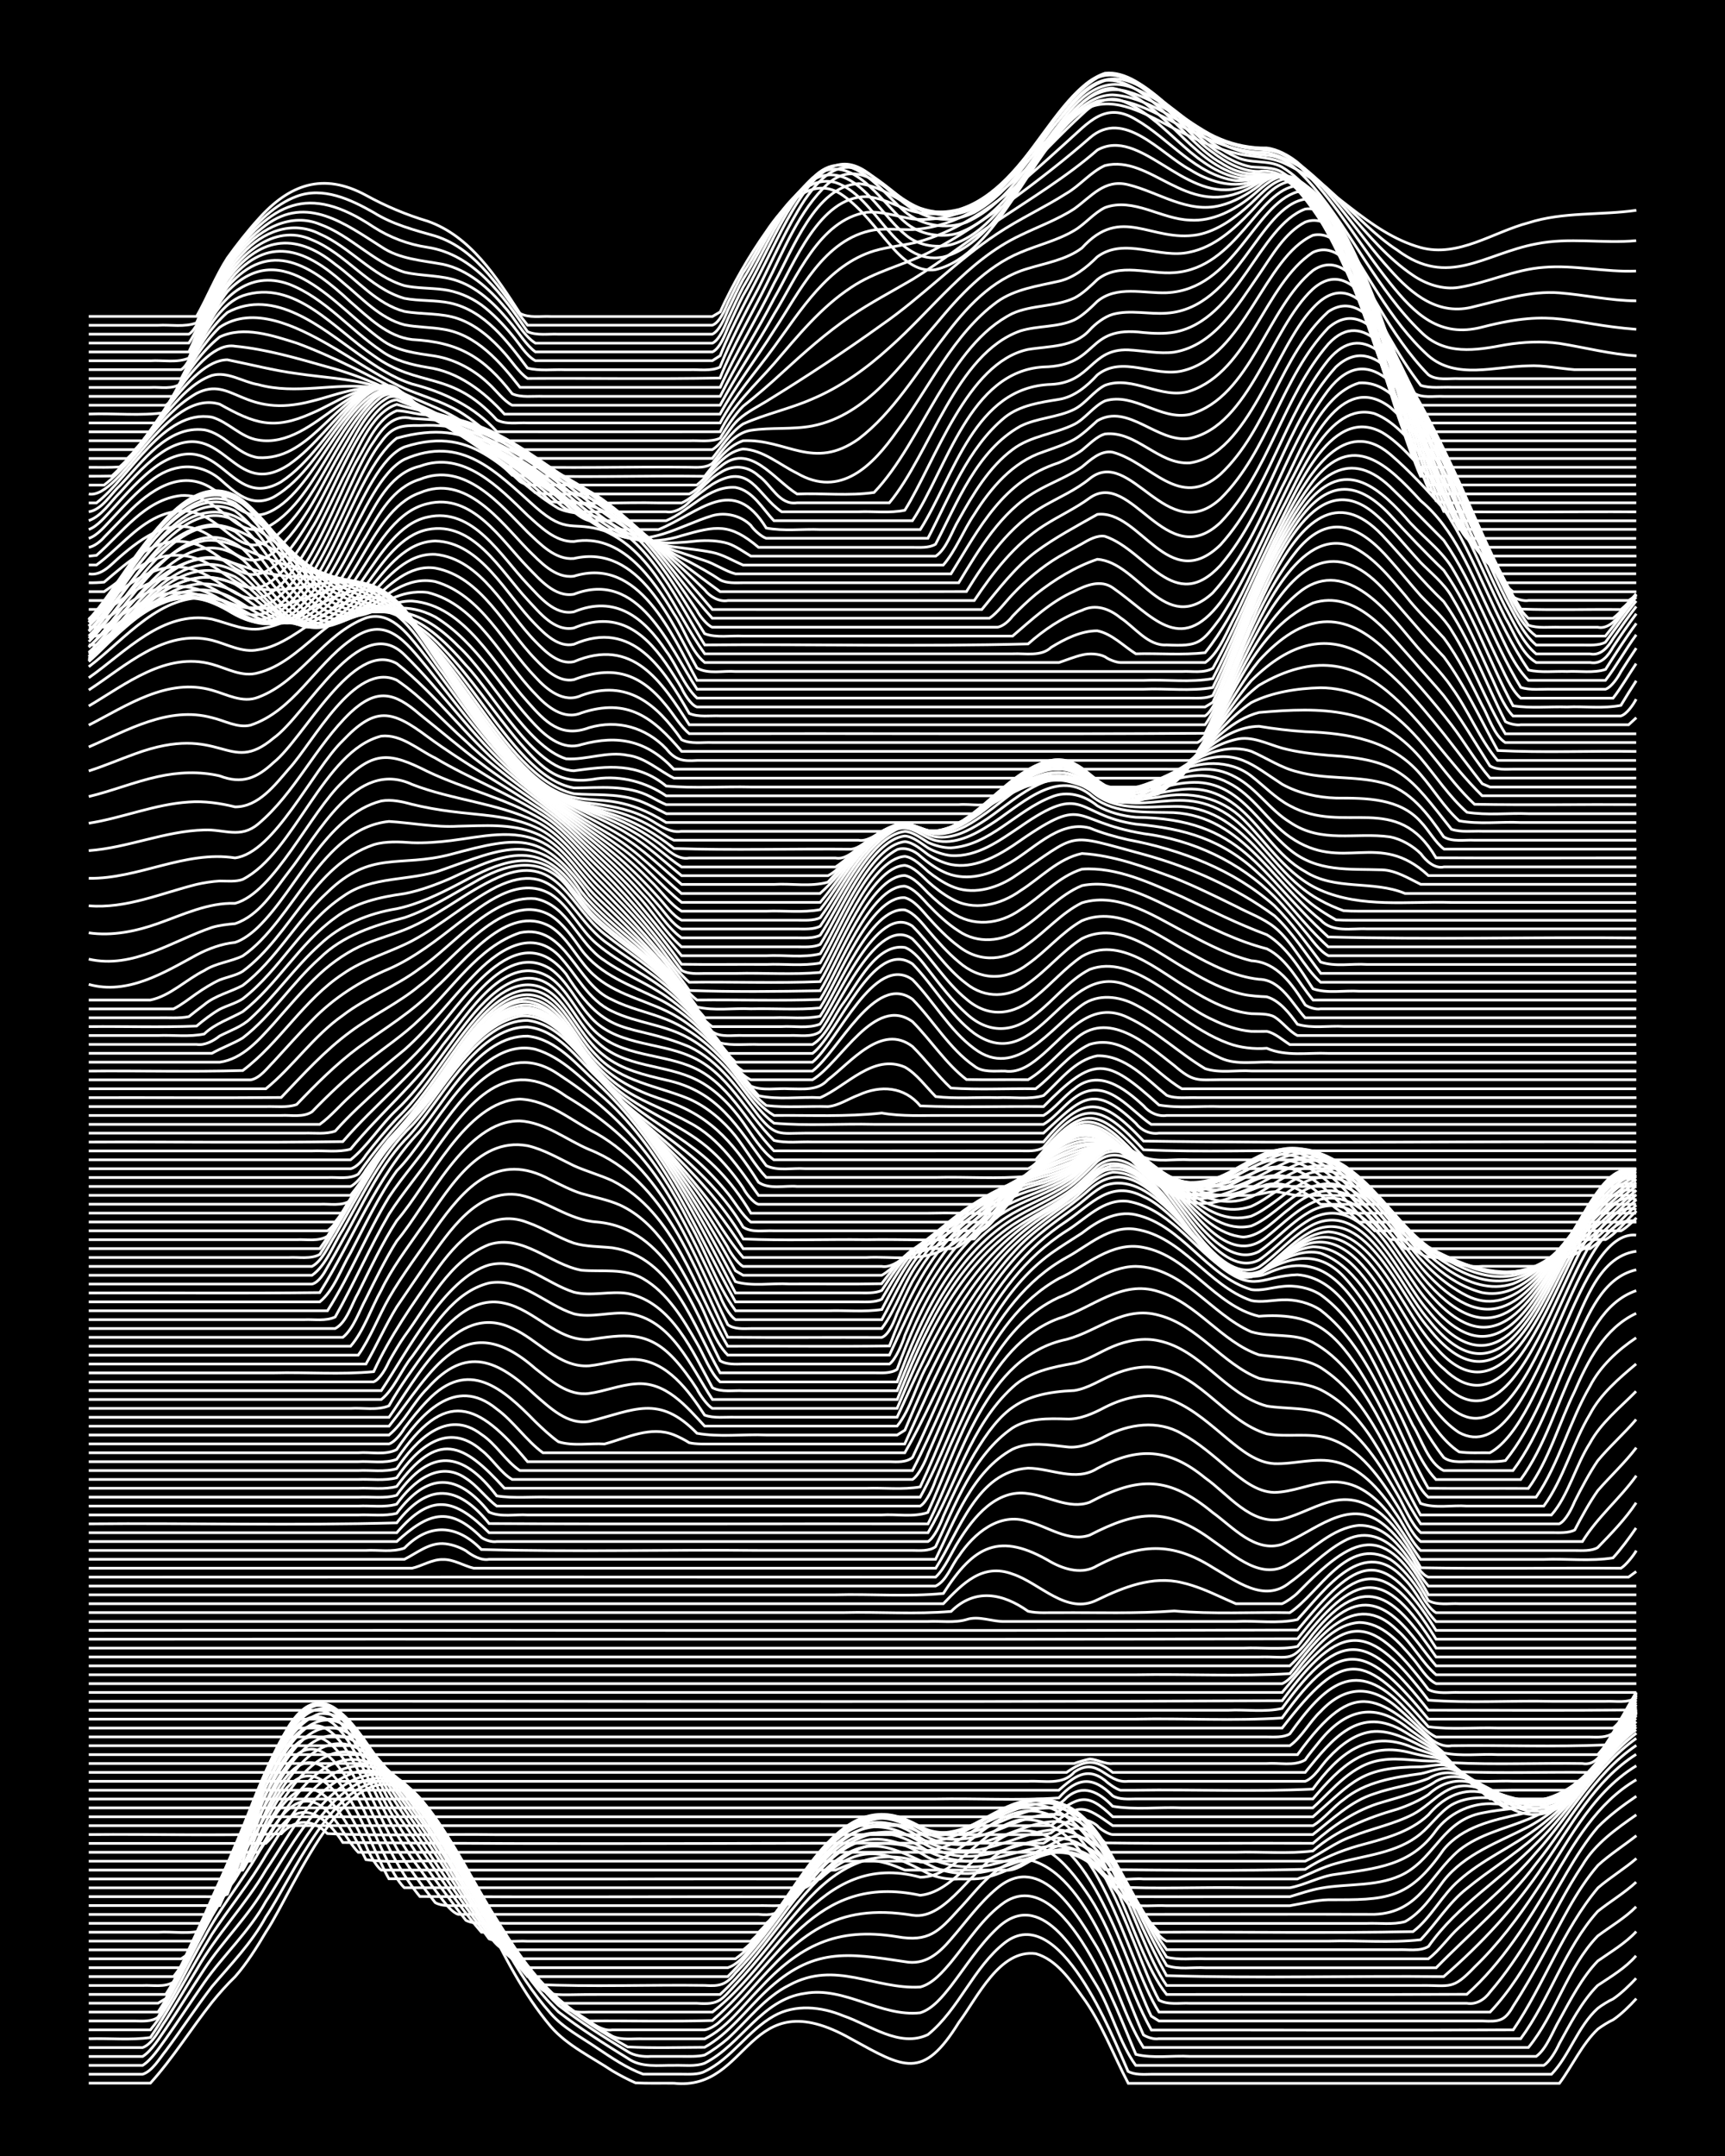 <?xml version="1.0" encoding="UTF-8"?><svg id="a" xmlns="http://www.w3.org/2000/svg" width="1920" height="2400" viewBox="0 0 192 240"><defs><style>.b{fill:none;stroke:#fff;stroke-miterlimit:10;stroke-width:.3px;}.c{stroke-width:0px;}</style></defs><rect class="c" width="192" height="240"/><path class="b" d="M9.88,231.89h6.86c2.5-2.77,4.55-6.09,6.86-9.01.72-.9,1.74-2.05,2.57-2.84,1.26-1.42,2.47-3.35,3.43-4.98,3.19-4.73,9.9-22.38,17.14-14.39,5.9,7.62,8.35,17.52,14.57,24.93,1.84,2.12,4.55,3.39,6.86,4.93.74.44,1.78.99,2.57,1.33,1.37.07,2.91.02,4.28.04,8.57.93,8.02-11.57,19.71-4.94,5.88,3.23,7.98,4.67,12-1.84,2.06-2.74,4.52-8.18,8.57-7.64,2.28.66,3.82,2.91,5.14,4.74,2.14,2.88,3.48,6.54,5.14,9.69h47.99c1.42-1.91,2.53-4.39,4.28-6.04.4-.31,1.25-.84,1.71-1.04.86-.58,1.88-1.58,2.57-2.35"/><path class="b" d="M9.88,230.9c1.96,0,4.04,0,6,0,1.09-.35,1.88-1.77,2.57-2.61,1.71-2.29,3.4-4.88,5.14-7.15,2.11-2.49,4.42-4.84,6-7.76,2.92-4.31,7.66-15.78,13.71-15.08,4.19.91,6.53,6.9,8.57,10.29,2.87,5.28,5.42,11.01,9.43,15.55,1.39,1.6,3.42,2.65,5.14,3.83,1.59,1.07,3.33,2.25,5.14,2.92,1.37,0,2.91,0,4.28,0,.79,0,1.85.08,2.57-.3,3.01-1.44,4.84-4.57,7.71-6.18,2.36-1.34,5.29-1.03,7.71-.02,2.95,1,6.27,3.6,9.43,2.1,3.46-2.8,5.05-7.48,8.57-10.24,6.05-4.68,11.88,10.2,13.71,14.33.73.41,1.77.33,2.57.32,1.08,0,2.35,0,3.43,0,3.69,0,7.45,0,11.14,0,9.99,0,20,0,29.99,0,2-2.1,2.94-5.34,5.14-7.33.39-.32,1.25-.85,1.71-1.05.86-.57,1.87-1.55,2.57-2.3"/><path class="b" d="M9.88,229.91h6c1-.62,1.88-2.02,2.57-2.95,1.41-1.99,2.89-4.27,4.28-6.27,2.14-3.06,5.05-5.72,6.86-9.03,3.52-5.2,9.65-19.2,17.14-11.41,5.98,7.28,8.61,17.04,15.42,23.7,2.41,1.87,5.12,3.56,7.71,5.17,1.51,1.08,3.4.76,5.14.79,1.08-.04,2.4.16,3.43-.24,4.08-2.06,6.31-7.1,11.14-7.77,4.46-.8,8.44,2.64,12.85,2.16,1.42-.44,2.54-1.87,3.43-2.99,1.62-2.12,3.18-4.59,5.14-6.42,4.83-4.62,8.9,2.84,11.14,6.49,1.58,2.7,2.46,6.23,4.28,8.77h45.42c.65-.38,1.42-1.72,1.71-2.39,1.21-2.18,2.51-4.72,4.28-6.5,1.48-.99,3.09-1.93,4.28-3.31"/><path class="b" d="M9.88,228.92h6c1.03-.65,1.88-2.12,2.57-3.09,1.41-2.1,2.89-4.51,4.28-6.62,2.09-3.18,4.98-5.96,6.86-9.3,3.55-5.54,9.8-17.67,17.14-9.76,5.89,7.12,8.66,16.62,15.42,23.07,2.42,1.86,5.1,3.58,7.71,5.15.69.47,1.76.6,2.57.54,1.07,0,2.35,0,3.43,0,.77,0,1.82.05,2.57-.15.83-.45,1.86-1.2,2.57-1.82,2.21-2.01,4.12-4.61,6.86-5.97,5.14-2.79,9.48.51,14.57.22,1.4-.37,2.53-1.72,3.43-2.78,1.86-2.26,3.55-5,6-6.69,6.69-4.26,12.61,12.49,14.57,16.97,1.91.47,4.05.11,6,.22,3.41,0,6.88,0,10.28,0,9.42,0,18.86,0,28.28,0,1.17-.86,1.85-2.83,2.57-4.04,1.21-2.2,2.52-4.76,4.28-6.58,1.42-1,3.09-1.98,4.28-3.28"/><path class="b" d="M9.88,227.93c1.96,0,4.04,0,6,0,1.16-.44,1.88-2.1,2.57-3.04,1.11-1.74,2.36-3.85,3.43-5.62,2.2-3.9,5.46-7.23,7.71-11.1,2.73-3.96,5.31-9.58,10.28-10.98,4.93-.73,8.05,4.15,10.28,7.79,3.76,6.02,6.75,12.87,12,17.8,2.4,1.86,5.07,3.59,7.71,5.08,2.82.14,5.74.05,8.57.04,2.7-1.52,4.63-4.18,6.86-6.27,5.19-4.85,8.96-4.24,15.42-3.26,2.26.42,3.77-.9,5.14-2.51,1.63-1.87,3.21-4.09,5.14-5.68,4.92-4.12,8.9,2.96,11.14,6.62,1.96,3.46,3.03,7.76,5.14,11.12h42.85c3.04-3.71,4.33-8.9,7.71-12.41,1.38-1.04,3.06-2.01,4.28-3.26"/><path class="b" d="M9.88,226.95c2.25-.08,4.63.18,6.86-.14,2.47-3.65,4.55-7.76,6.86-11.51,1.91-2.92,4.26-5.77,6-8.8,3.58-5.58,8.06-13.7,15.42-7.96,4.58,4.07,6.97,10.12,10.28,15.17,3.85,6.34,6.39,9.23,12.85,12.95,1.01.48,2.34.25,3.43.3,1.37,0,2.91,0,4.28,0,.76,0,1.81,0,2.57,0,2.42-1.17,4.16-3.58,6-5.47,4.54-4.9,8.66-7.01,15.42-5.9,3.51.62,4.61-.54,6.86-3.03,2.13-2.22,4.3-5.59,7.71-5.56,6.67,1.44,10.3,13.91,12.85,19.52.44.28,1.2.52,1.71.42,1.08,0,2.35,0,3.43,0,3.12,0,6.31,0,9.43,0,9.13,0,18.29,0,27.42,0,3.24-4.4,4.89-10.06,8.57-14.17,1.34-1.08,3.01-2.07,4.28-3.26"/><path class="b" d="M9.88,225.96h6.86c2.46-3,4.02-6.92,6-10.25,1.71-3.24,4.17-6.25,6-9.41,3.59-5.65,7.85-14.45,15.42-8.38,2.6,1.75,4.35,4.67,6,7.26,2.53,4.12,4.9,8.53,7.71,12.47,1.86,2.59,4.1,5.14,6.86,6.79,1.01.6,2.16,1.71,3.43,1.52,3.41,0,6.88,0,10.28,0,.54-.06,1.35-.58,1.71-.96,1.16-1.02,2.41-2.36,3.43-3.51,5.42-6.13,9.33-9.71,18-8.29,3.81.59,6.81-5.64,10.28-7.29,4.07-2.31,7.42,2.26,9.43,5.27,2.94,4.52,4.25,10.12,6.86,14.8,13.42-.02,26.86.04,40.28-.02,3.42-5.04,5.51-11.12,9.43-15.81,1.31-1.13,2.97-2.14,4.28-3.27"/><path class="b" d="M9.88,224.97c1.67,0,3.47,0,5.14,0,.81.01,1.88.1,2.57-.42,2.11-3.6,4-7.6,6-11.27,2.2-3.74,4.7-7.53,6.86-11.3,2.14-3.41,5.61-8.74,10.28-6.4,5.75,2.88,8.86,8.8,12,14.11,3.48,5.58,6.79,12.15,12.85,15.28,4.55-.04,9.16.08,13.71-.05,7.58-6.52,11.22-16.5,23.14-13.94,4.26-.45,6.69-6.38,11.14-7.18,7.77-.54,11.78,14.97,14.57,20.63l.86.54c8.85,0,17.72,0,26.57,0,3.12,0,6.31,0,9.43,0,1.83.08,2.47.05,3.43-1.66,1.16-1.78,2.42-3.98,3.43-5.84,1.83-3.28,3.52-6.97,6-9.83,1.28-1.17,2.92-2.23,4.28-3.3"/><path class="b" d="M9.88,223.98h7.71c2.35-3.52,4-7.73,6-11.45,2.19-3.97,4.64-8.02,6.86-11.97,1.94-3.14,5.14-8.12,9.43-5.92,2.23,1.23,4.17,3.19,6,4.93,2.69,3.09,4.74,6.89,6.86,10.38,2.92,4.82,5.86,9.98,10.28,13.6.68.52,1.77.45,2.57.43,1.07,0,2.36,0,3.43,0,3.41,0,6.88,0,10.28,0,7.4-5.66,11.76-18.13,23.14-15.01,4.16-.05,6.88-5.64,11.14-6.4,8.64-.72,11.76,15.67,15.42,21.41h36.85c4.42-4.67,6.75-11.04,10.28-16.35,1.4-2.38,3.78-4.06,6-5.61"/><path class="b" d="M9.88,222.99h7.71l.86-.51c2.09-3.93,3.97-8.26,6-12.22,2.32-4.03,4.42-8.42,6.86-12.37,2.78-4.38,5.98-6.71,10.28-2.41,2.04,2.05,4.36,4.1,6,6.52,4.87,6.92,8.2,15.24,14.57,21,5.13,0,10.3,0,15.42,0,2.5.19,2.7-.38,4.28-2.08,2.42-2.52,4.58-5.47,6.86-8.12,3.67-4.34,7.8-7.42,13.71-5.53,3.61.3,6.29-3.67,9.43-5.02,9.53-4.43,13.83,14.43,17.14,20.4.99.56,2.34.29,3.43.35,1.38,0,2.91,0,4.28,0,4.84,0,9.73,0,14.57,0,2.83,0,5.74,0,8.57,0,1.07,0,2.35,0,3.43,0,1.05.17,1.98-.43,2.57-1.26,3.44-3.98,5.92-8.83,8.57-13.34.97-1.64,2.18-3.58,3.43-5.02,1.23-1.25,2.83-2.45,4.28-3.43"/><path class="b" d="M9.88,222.01h8.57c2.06-3.16,3.47-7.06,5.14-10.43,1.9-3.9,4.07-7.96,6-11.84,4.25-7.9,7.33-10.65,13.71-2.49,5.79,5.76,8.99,13.54,13.71,20.11,4.16,5.48,2.7,4.64,9.43,4.66,4.55,0,9.16,0,13.71,0,4.77-4.4,7.91-10.38,12.85-14.59,3.68-2.89,6.08-2.46,10.28-1.43,4.45-.37,7.36-5.35,12-5.15,8.33,1.11,10.18,15.68,14.57,21.17,11.13-.02,22.29.03,33.42-.02,3.91-3.48,6.77-8.08,9.43-12.55,2.48-4.24,5.06-8.78,9.43-11.33"/><path class="b" d="M9.88,221.02c1.96,0,4.04,0,6,0,1.09-.06,2.45.23,3.43-.38,3.13-6.63,6.21-13.47,9.43-20.06,3.01-6.04,6.62-13.83,12.85-5.41,1.87,2.55,4.25,4.92,6,7.56,4.01,6.01,7.25,12.68,12,18.17,6.25.29,12.59.02,18.85.11,1.65.11,2.38-.05,3.43-1.39,2.19-2.23,4.16-4.89,6-7.41,2.8-3.58,6.08-8.37,11.14-8.27,1.44.02,2.9.74,4.28,1.03,4.16.07,7.1-3.94,11.14-4.49,8.58-.95,11.47,14.87,15.42,20.54,9.42,0,18.86,0,28.28,0,3.36-.05,3.5.56,6-2.06,2.6-2.5,4.88-5.52,6.86-8.53,3.3-4.87,5.94-10.7,11.14-13.87"/><path class="b" d="M9.88,220.03h9.43c1.54-1.81,2.39-4.65,3.43-6.77,1.3-3.07,2.9-6.43,4.28-9.46,1.94-3.83,4.3-11.59,8.57-13.04,3.63-.3,5.75,4.39,7.71,6.81,6,6.85,9.52,15.55,15.42,22.46h22.28c2.89-2.87,5.36-6.27,7.71-9.58,3.28-4.48,7.69-9.62,13.71-6.44,4.35,1.44,7.89-2.94,12-3.62,5.4-1.03,8.37,4.82,10.28,8.9,1.64,3.46,3.28,7.28,5.14,10.63,10.26.32,20.58.01,30.85.11,4.19-3.65,8.07-7.79,11.14-12.44,3.05-4.32,5.68-9.4,10.28-12.3"/><path class="b" d="M9.88,219.04h10.28c2.99-6.37,5.77-13.06,8.57-19.51,3.25-7.24,6.72-14.44,12.85-4.29,2.03,3.39,4.8,6.46,6.86,9.83,3.08,4.62,5.61,9.91,9.43,13.97,5.41,0,10.87,0,16.28,0,2.25,0,4.6,0,6.86,0,1.42-.46,2.43-2.13,3.43-3.17,3.74-4.35,7.47-12.84,13.71-13.48,1.46-.06,3.01.48,4.28,1.15,2.89,1.35,5.96-.44,8.57-1.66,5.33-2.8,9.02-1.59,12,3.61,2.43,4.27,4.35,9.07,6.86,13.31,1.32.47,2.91.17,4.28.25,2.25,0,4.6,0,6.86,0,6.27,0,12.58,0,18.85,0,3.73-3.82,7.94-7.31,11.14-11.62,3.58-4.42,6.33-9.89,11.14-13.14"/><path class="b" d="M9.88,218.05h10.28l.86-.57c2.69-5.93,5.24-12.18,7.71-18.21,3.4-7.87,6.74-14.69,12.85-3.82,1.96,3.56,4.72,6.8,6.86,10.24,1.67,2.62,3.42,5.48,5.14,8.06,1.02,1.37,2.01,3.3,3.43,4.29h24.85c5.53-3.77,9.33-16.57,17.14-15.98,1.15.15,2.43.69,3.43,1.27,2.77,1.5,5.95.17,8.57-1.03,2.95-1.43,6.68-2.62,9.43-.14,1.86,1.6,3.14,4.08,4.28,6.21,1.62,3.1,3.27,6.53,5.14,9.49,1.34.35,2.91.13,4.28.19,1.96,0,4.04,0,6,0,6.27,0,12.58,0,18.85,0,1.24-.91,2.27-2.47,3.43-3.49,2.89-2.69,6.02-5.3,8.57-8.34,3.76-4.14,6.54-9.41,11.14-12.71"/><path class="b" d="M9.88,217.06h11.14c1.57-1.94,2.39-4.94,3.43-7.18,2.58-5.8,4.39-12.25,7.71-17.7,4.68-7.34,8.78,2.84,11.14,6.63,2.2,3.4,4.76,6.78,6.86,10.26,1.04,1.63,2.32,3.56,3.43,5.14.69.89,1.47,2.4,2.57,2.84h26.57c5.3-4.04,9.53-17.94,18-14.56,3.96,2.34,6.1,2.21,10.28.44,2.64-1.1,5.8-2.57,8.57-1.06,2.39,1.37,3.8,4.13,5.14,6.43,1.62,2.86,3.18,6.09,5.14,8.74,6.27,0,12.58,0,18.85,0,2.25,0,4.6,0,6.86,0,1.09-.06,2.45.23,3.43-.37,3.2-4.59,8.15-7.51,12-11.48,3.96-3.81,6.76-8.9,11.14-12.26"/><path class="b" d="M9.88,216.08h12c3.97-7.67,5.93-16.47,10.28-23.94,4.8-7.48,8.85,3.65,11.14,7.38,3.59,5.46,7.21,11.08,11.14,16.31,1.31.49,2.91.18,4.28.26,1.96,0,4.04,0,6,0,6.27,0,12.58,0,18.85,0,4.16-3.84,6.22-9.9,11.14-13.04,3.01-1.92,5.84-.6,8.57,1.06,2.76,1.31,5.9.39,8.57-.72,4.75-2.08,8.06-2.35,11.14,2.41,1.48,2.19,2.91,4.79,4.28,7.05.68,1,1.44,2.66,2.57,3.23,5.99,0,12.01,0,18,0,3.4-.1,6.91.22,10.28-.15,1.73-1.8,3.15-4.15,5.14-5.7,2.47-2.04,5.32-3.75,7.71-5.89,2.15-1.88,4.17-4.14,6-6.33,1.58-1.85,3.15-4.03,5.14-5.46"/><path class="b" d="M9.88,215.09c2.54,0,5.17,0,7.71,0,1.66-.1,3.54.26,5.14-.25,1.83-4.17,3.58-8.77,5.14-13.04,1.62-3.71,3.13-9.88,6.86-11.89,4.14-1,7.37,9.11,9.43,11.96,3.11,4.37,5.91,9.16,9.43,13.22h30.85c5.04-4.78,9.21-17.15,18-11.03,2.54,1.68,5.81,1.55,8.57.5,2.46-.81,5.05-2.22,7.71-1.66,4.74,1.43,6.88,8.82,10.28,12.19,9.42-.06,18.87.13,28.28-.07,2.01-1.53,3.22-4.09,5.14-5.72,2.55-2.28,5.84-3.68,8.57-5.72,2.19-1.61,4.23-3.65,6-5.71,1.62-1.86,3.17-4.1,5.14-5.62"/><path class="b" d="M9.88,214.1h12.85c.79-.36,1.44-2.07,1.71-2.82.44-1.09,1.3-3.3,1.71-4.4,1.8-4.7,3.33-9.91,6-14.22,5.01-7.46,8.94,5.17,11.14,8.75,2.47,4.3,5.53,8.45,8.57,12.36,1.28.61,2.91.23,4.28.33,2.54,0,5.17,0,7.71,0,7.13,0,14.29,0,21.42,0,1.78-1.31,2.85-3.74,4.28-5.4,3.42-4.57,7.33-8.05,12.85-4.14,2.25,1.47,5.14,1.81,7.71,1.09,2.27-.57,4.51-1.7,6.86-1.95,5.58-.45,7.74,7.13,11.14,10.41,5.99,0,12.01,0,18,0,1.96,0,4.04,0,6,0,1.37-.06,2.95.17,4.28-.2,1.8-.99,3.08-2.93,4.28-4.53,2.36-3.02,6.14-4.31,9.43-6.02,2.58-1.39,4.92-3.42,6.86-5.61,1.67-1.87,3.19-4.16,5.14-5.76"/><path class="b" d="M9.88,213.11h13.71c3.84-4.83,8.33-32.95,16.28-17.35,2.14,4.11,3.99,8.61,6.86,12.29.75,1.05,1.78,2.48,2.57,3.49.38.5,1.08,1.38,1.71,1.56,3.69,0,7.45,0,11.14,0,7.42,0,14.86,0,22.28,0,2.79.3,2.79-.98,4.28-2.87,2.2-2.84,4.7-6.46,8.57-6.87,4.69-.05,6.28,4.09,12,3.15,2.88-.39,5.62-1.95,8.57-1.91,4.74.32,6.17,5.97,9.43,8.5,8.56.01,17.15-.03,25.71,0,5.05-.19,6.16-4.4,9.43-7.15,2.22-1.77,5.14-2.39,7.71-3.45,2.61-1.06,4.97-2.89,6.86-4.97,1.71-1.87,3.22-4.2,5.14-5.88"/><path class="b" d="M9.88,212.12h14.57c2.19-4.85,3.71-10.31,6-15.11,2.41-5.02,5.13-7.33,8.57-1.44,1.88,3.2,3.34,6.95,5.14,10.19,1.25,2.02,2.81,4.17,4.28,6.03.72.42,1.77.34,2.57.34,1.37,0,2.91,0,4.28,0,3.69,0,7.45,0,11.14,0,4.55,0,9.16,0,13.71,0,1.37,0,2.91,0,4.28,0,1.08-.04,2.39.14,3.43-.21,4.36-5.88,7.93-10.82,15.42-5.86,2.08,1.05,4.57,1.37,6.86.93,9.03-2.28,9.58-2.87,15.42,4.95,1.34.37,2.91.13,4.28.2,2.25,0,4.6,0,6.86,0,2.25,0,4.6,0,6.86,0,1.37-.23,2.88-.63,4.28-.66,6.47.01,8.92.06,12.85-5.59,2.11-2.56,5.49-3.28,8.57-3.96,6.44-1.49,8.68-6.36,12.85-10.65"/><path class="b" d="M9.88,211.13c3.12,0,6.31,0,9.43,0,1.07,0,2.35,0,3.43,0,.78,0,1.84.08,2.57-.27,1.64-4.22,3.16-8.89,5.14-12.97,2.61-5.28,5.33-6.54,8.57-.82,2.6,4.6,4.31,9.92,7.71,14.04,13.99.09,28,0,41.99.03,4.54-5.54,7.56-8.72,14.57-4.38,2.1,1.01,4.57,1.31,6.86.86,7.57-1.82,9.27-3.58,14.57,3.51,4.27.02,8.59,0,12.85,0,1.96,0,4.04,0,6,0,1.07-.31,2.32-.76,3.43-.94,3.11-.57,6.57-.1,9.43-1.69,3.39-1.95,4.26-5.88,8.57-6.69,2.24-.48,4.68-.45,6.86-1.23,4.68-1.55,7.05-6.25,10.28-9.6"/><path class="b" d="M9.88,210.15h15.42c1.46-1,1.82-3.81,2.57-5.32,1.34-3.21,2.58-7.02,5.14-9.49,5.26-3.95,9.02,12.05,12,14.8,13.42,0,26.86,0,40.28,0,1.37,0,2.91,0,4.28,0,.98-.39,1.8-1.59,2.57-2.26,4.5-4.07,7.32-2.12,12,.06,8.37,3.08,13.09-6.82,19.71,2.09,4.82.28,9.73.02,14.57.11,1.67,0,3.47,0,5.14,0,1.7-.31,3.37-1.29,5.14-1.5,4.39-.65,8.33-.92,11.14-4.88,1.4-1.85,3.68-2.98,6-2.98,9.71.46,10.7-3.49,16.28-9.96"/><path class="b" d="M9.88,209.16h16.28c1.86-2.63,2.6-6.36,4.28-9.13,5.67-10.88,10.16,4.44,12.85,9.11,15.99.06,32,0,47.99.02,4.44-4.03,7.12-3.23,12-.62,1.03.48,2.3.71,3.43.62,1.08,0,2.39.08,3.43-.28,3.55-.93,7.58-4.36,11.14-1.78.46.37,1.32,1.19,1.71,1.62,1.21.8,2.91.32,4.28.44,2.83,0,5.74,0,8.57,0,2.83,0,5.74,0,8.57,0,1.37-.57,2.84-1.34,4.28-1.72,3.17-.92,6.79-1.11,9.43-3.31,1.14-.94,2.16-2.43,3.43-3.21,3.7-2.08,8.22.75,12-1.23,3.85-1.81,5.85-5.92,8.57-8.96"/><path class="b" d="M9.88,208.17h17.14c2.18-3.35,5.01-14.87,10.28-8.68,1.32,1.7,2.49,4.02,3.43,5.95.28.73,1.07,2.25,1.71,2.73,15.71,0,31.43,0,47.13,0,1.07,0,2.35,0,3.43,0,1.06-.4,2.27-1.02,3.43-1.06,1.45-.08,2.98.49,4.28,1.06,1.37,0,2.91,0,4.28,0,2.25,0,4.6,0,6.86,0,1.22.17,2.37-.86,3.43-1.32,3.02-1.62,5.41-1.44,7.71,1.27,7.41.07,14.87.15,22.28-.03,1.81-1.18,3.92-2.07,6-2.65,2.69-.73,5.62-1.44,7.71-3.41,1.54-1.81,3.55-2.99,6-2.51,1.96.3,3.99.98,6,.88,5.46-.37,8-6.05,11.14-9.73"/><path class="b" d="M9.88,207.18h18c4.95-10.58,7.7-10.83,12.85-.17,2.79.4,5.75.06,8.57.17,4.84,0,9.73,0,14.57,0,13.71,0,27.43,0,41.13,0,3.12,0,6.31,0,9.43,0,3.35-1.95,5.4-3.16,8.57,0,7.42,0,14.86,0,22.28,0,1.71-.79,3.33-2.1,5.14-2.73,2.22-.9,4.72-1.38,6.86-2.49,2.43-1.3,3.68-3.75,6.86-3.04,1.99.39,3.97,1.35,6,1.56,5.97.52,8.8-5.94,12-9.84"/><path class="b" d="M9.88,206.19h18.85c1.6-2.61,4.2-8.04,7.71-4.56,1.31,1.25,2.19,3.26,3.43,4.56,21.71,0,43.42,0,65.13,0,3.4,0,6.88,0,10.28,0,3.29-1.59,4.47-2.98,7.71,0,4.84,0,9.73,0,14.57,0,2.82-.09,5.77.21,8.57-.15,2.67-2.34,6.06-3.69,9.43-4.66,1.13-.37,2.44-.95,3.43-1.62,1.42-1.32,3.27-1.89,5.14-1.2,1.98.65,3.92,1.79,6,2.1,6.02.65,8.84-6.11,12-10.06"/><path class="b" d="M9.88,205.2h19.71c.84-.76,1.69-2.07,2.57-2.79,2.36-1.92,4.77.75,6,2.69,25.98.27,51.99,0,77.98.09,2.64-1.74,4.36-2.64,6.86-.04,7.7.1,15.44,0,23.14.04,2.24-1.97,4.81-3.75,7.71-4.57,2.02-.61,4.24-1.13,6-2.35,3.59-1.89,6.79,2.22,10.28,2.64,6.05.69,8.88-6.4,12-10.37"/><path class="b" d="M9.88,204.22c7.13-.07,14.3.14,21.42-.08,1.6-1.72,3.51-1.68,5.14-.03,6.25.31,12.59.02,18.85.12,11.13,0,22.29,0,33.42,0,6.27,0,12.58,0,18.85,0,2.25,0,4.6,0,6.86,0,.77,0,1.83.06,2.57-.19.37-.34,1.27-.94,1.71-1.18,1.07-.58,2.49-.4,3.43.37.31.39,1.21.94,1.71.99,7.42,0,14.86,0,22.28,0,2.14-1.66,4.19-3.72,6.86-4.55,1.92-.69,4.1-.93,6-1.69,4.02-2.41,7.29,2.73,11.14,3.27,5.87.75,9.02-6.86,12-10.77"/><path class="b" d="M9.88,203.23h107.12c3.16-2.64,3.74-2.2,6.86,0h22.28c1.22-.73,2.26-2.1,3.43-2.92,2.41-1.97,5.58-2.46,8.57-2.87,1.08-.21,2.31-.81,3.43-.49,2.53.82,4.47,2.98,6.86,4.09,6.61,3.06,10.57-6.43,13.71-10.68"/><path class="b" d="M9.88,202.24h107.12c3.04-2.18,3.87-2.89,6.86,0h22.28c4.58-4.03,5.36-5.53,12-5.56.77-.04,1.8-.28,2.57-.22,2.33.56,4.08,2.58,6,3.9,7.29,5.77,11.97-5.26,15.42-10.15"/><path class="b" d="M9.88,201.25c32.28,0,64.56,0,96.83,0,3.4,0,6.88,0,10.28,0,.53-.12,1.36-.73,1.71-1.13,1.85-1.62,3.66-.62,5.14.95,2.5.42,5.18.07,7.71.18,4.84,0,9.73,0,14.57,0,2.29-2.09,4.41-4.91,7.71-5.33,1.96-.31,4.03.19,6,.11,3.18.44,5.04,3.74,7.71,5.22h6c1.38-.67,2.49-2.2,3.43-3.37,1.84-2.44,3.52-5.29,5.14-7.87"/><path class="b" d="M9.88,200.26c23.42,0,46.85,0,70.27,0,7.99,0,16.01,0,23.99,0,4.55-.09,9.18.19,13.71-.12,2.06-2.32,3.8-2.46,6-.23.72.43,1.77.35,2.57.34,6.56,0,13.15,0,19.71,0,3.12-3.66,5.95-6.54,11.14-5.07.76.18,1.8.4,2.57.48,2.48.64,4.07,3.07,6,4.59,1.96,0,4.04,0,6,0,1.08-.05,2.42.19,3.43-.3,2.63-3.07,4.73-6.76,6.86-10.19"/><path class="b" d="M9.88,199.28h107.97c1.65-1.43,3.07-2.7,5.14-1.1.38.37,1.2.95,1.71,1.1.43,0,1.29,0,1.71,0,6.55-.1,13.17.19,19.71-.12,2.84-3.88,6.16-6.77,11.14-4.63,1.39.56,3.12.83,4.28,1.84,3.42,3.09,1.99,2.99,6.86,2.9,2.25,0,4.6,0,6.86,0,1.19-.31,1.87-1.96,2.57-2.86,1.47-2.15,2.93-4.68,4.28-6.9"/><path class="b" d="M9.88,198.29c23.71,0,47.42,0,71.13,0,8.27,0,16.58,0,24.85,0,2.83,0,5.74,0,8.57,0,1.73-.1,3.88.48,5.14-1.03,2.71-1.82,3.55,1.32,6,1.03,6.56,0,13.15,0,19.71,0,1.06-.42,1.8-1.81,2.57-2.59,1.33-1.44,3.11-2.85,5.14-2.96,1.8-.08,3.58.8,5.14,1.59.76.39,1.86.8,2.57,1.28.85.65,1.87,1.71,2.57,2.51,1.64.32,3.48.09,5.14.16,2.54,0,5.17,0,7.71,0,1.06-.74,1.86-2.35,2.57-3.38,1.13-1.74,2.35-3.89,3.43-5.67"/><path class="b" d="M9.88,197.3h108.83c2-1.39,3.16-1.57,5.14,0h21.42c3.02-3.72,6.04-7.62,11.14-4.48,2.08,1.29,4.47,2.43,6,4.41,4.83.18,9.73.01,14.57.07,1.82-2.61,3.53-5.59,5.14-8.33"/><path class="b" d="M9.88,196.31c32.85,0,65.7,0,98.55,0,2.54,0,5.17,0,7.71,0,1.07,0,2.36,0,3.43,0,.4-.16,1.29-.42,1.71-.5.81.02,1.75.61,2.57.5,2.25,0,4.6,0,6.86,0,3.4,0,6.88,0,10.28,0,1.38-.11,3.05.33,4.28-.4.36-.57,1.29-1.67,1.71-2.2,2.7-3.27,5.82-4.28,9.43-1.56,1.68,1.31,3.72,2.46,5.14,4.07,4.83.24,9.73.02,14.57.09,1.32.24,2.03-.82,2.57-1.82,1.14-1.77,2.36-3.96,3.43-5.77"/><path class="b" d="M9.88,195.32h134.54c6.55-9.04,9.02-6.56,16.28-.19,1.92.4,4.04.09,6,.19,3.69,0,7.45,0,11.14,0,1.74-1.92,2.92-4.63,4.28-6.81"/><path class="b" d="M9.88,194.33h133.68c1.33-.93,2.24-2.72,3.43-3.82,2.68-2.87,5.64-2.99,8.57-.4,1.12.95,2.35,2.19,3.43,3.19.61.68,1.65,1.19,2.57,1.03,5.7-.07,11.45.15,17.14-.09,1.15-1.79,2.36-4.02,3.43-5.86"/><path class="b" d="M9.88,193.35c28.85,0,57.7,0,86.55,0,10.28,0,20.57,0,30.85,0,3.4,0,6.88,0,10.28,0,1.07,0,2.36,0,3.43,0,.78,0,1.87.09,2.57-.34,3.88-5.42,7.33-8.75,12.85-2.79,1.06.99,2.09,2.5,3.43,3.14.43,0,1.29,0,1.71,0,3.69,0,7.45,0,11.14,0,1.37,0,2.91,0,4.28,0,.81.01,1.89.1,2.57-.45.78-1.33,1.81-3.18,2.57-4.52"/><path class="b" d="M9.88,192.36h132.83c6.95-9,9.03-8.44,16.28-.14,2.51.33,5.18.06,7.71.14,4.27,0,8.59,0,12.85,0,1.12-.86,1.85-2.72,2.57-3.89"/><path class="b" d="M9.88,191.37c28.85,0,57.7,0,86.55,0,9.99,0,20,0,29.99,0,5.41-.11,10.9.22,16.28-.13,6.65-9.3,9.51-8.14,16.28.13h21.42c.5-.62,1.35-2.02,1.71-2.74"/><path class="b" d="M9.88,190.38c28.85,0,57.7,0,86.55,0,9.99,0,20,0,29.99,0,3.4,0,6.88,0,10.28,0,1.95-.1,4.09.23,6-.2,6.67-9.21,9.6-8.3,16.28.19,7.42,0,14.87.05,22.28-.02l.86-1.54"/><path class="b" d="M9.88,189.39c44.27-.07,88.56.13,132.83-.07,6.61-8.99,9.6-8.88,16.28-.06,4.53.34,9.16.03,13.71.13,1.96,0,4.04,0,6,0,1.1-.06,2.48.25,3.43-.43"/><path class="b" d="M9.88,188.4h132.83c6.87-8.4,9.29-9.64,16.28-.32,1,.53,2.34.27,3.43.32,1.67,0,3.47,0,5.14,0,4.84,0,9.73,0,14.57,0"/><path class="b" d="M9.88,187.42h132.83c1.05-.45,1.84-1.83,2.57-2.65,1.56-1.8,3.45-4,6-4.16,2.56.02,4.48,2.22,6,4.03.74.85,1.51,2.29,2.57,2.78h22.28"/><path class="b" d="M9.88,186.43c28.85,0,57.7,0,86.55,0,9.99,0,20,0,29.99,0,5.69-.1,11.46.2,17.14-.12,2.98-3.75,7.12-9.66,12-4.8,1.59,1.39,2.7,3.55,4.28,4.92h22.28"/><path class="b" d="M9.88,185.44h133.68c2.04-1.89,3.56-4.58,6-6.04,4.64-2.77,7.75,3.09,10.28,6.04h22.28"/><path class="b" d="M9.88,184.45c32.56,0,65.13,0,97.69,0,7.99,0,16.01,0,23.99,0,2.83,0,5.74,0,8.57,0,3.68-.09,3.54.74,6-2.55,6.02-7.47,9.29-3.9,13.71,2.55h22.28"/><path class="b" d="M9.88,183.46c29.13,0,58.27,0,87.41,0,9.99,0,20,0,29.99,0,3.69,0,7.45,0,11.14,0,1.95-.09,4.08.21,6-.18,6.43-8.33,9.52-9.19,15.42.18h22.28"/><path class="b" d="M9.88,182.47c44.84-.04,89.7.07,134.54-.04,6.47-8.18,9.48-9.61,15.42.04h22.28"/><path class="b" d="M9.88,181.49c44.84-.04,89.7.07,134.54-.04,6.71-8.1,9.3-9.66,15.42.04h22.28"/><path class="b" d="M9.88,180.5c21.13,0,42.28,0,63.41,0,7.42,0,14.86,0,22.28,0,2.54,0,5.17,0,7.71,0,1.37-.07,2.95.18,4.28-.21,1.39-.47,2.9.26,4.28.21,4.55,0,9.16,0,13.71,0,3.98,0,8.02,0,12,0,2.24-.12,4.66.27,6.86-.21,3.14-3.39,7.42-9.61,12-4.42,1.27,1.31,2.15,3.34,3.43,4.64h22.28"/><path class="b" d="M9.88,179.51c20.85,0,41.71,0,62.56,0,7.13,0,14.29,0,21.42,0,3.97-.1,8.04.21,12-.13,2.66-2.63,5.76-2.02,8.57-.02,1.06.26,2.35.13,3.43.16,4.27-.03,8.6.12,12.85-.19,4.25.37,8.59.12,12.85.19,3.34-2.23,6.38-8.56,11.14-5.96,1.37.88,2.56,2.45,3.43,3.8.29.62,1.08,1.84,1.71,2.16h22.28"/><path class="b" d="M9.88,178.52h95.12c2.14-2.23,4.35-4.56,7.71-3.3,3.06,1,6,4.61,9.43,2.87,2.9-1.4,6.17-2.72,9.43-1.91,1.44.32,2.95.97,4.28,1.58.42.2,1.29.58,1.71.76.42,0,1.29,0,1.71,0,1.07,0,2.35,0,3.43,0,.49-.2,1.34-.81,1.71-1.18,6.3-6.45,9.65-8.14,14.57.83.99.56,2.34.29,3.43.35,1.67,0,3.47,0,5.14,0,4.84,0,9.73,0,14.57,0"/><path class="b" d="M9.88,177.53c20.56,0,41.14,0,61.7,0,7.13,0,14.29,0,21.42,0,3.93-.11,8.11.23,12-.15,3.4-5.35,6.26-6.9,12-3.49,1.55.85,3.53,1.4,5.14.39,4.74-2.45,8.25-2.69,12.85.21,2.57,1.48,5.73,4.01,8.57,1.67,2.02-1.43,3.81-3.42,6-4.6,4.38-2.46,7.63,2.64,9.43,5.97h23.14"/><path class="b" d="M9.88,176.55h94.26c1.2-.53,1.79-2.36,2.57-3.32,1.67-2.51,4.51-4.94,7.71-3.86,2.22.56,4.49,2.32,6.86,1.52,5.4-2.78,8.65-3.13,13.71.61,2.46,1.68,5.53,4.61,8.57,2.51,2.5-1.44,4.7-3.95,7.71-4.21,3.9-.04,5.58,4.2,7.71,6.75h23.14"/><path class="b" d="M9.88,175.56c31.43-.02,62.82,0,94.26,0,1.05-.97,1.8-2.84,2.57-4.02,1.66-2.67,4.2-5.81,7.71-5.28,2.26.26,4.57,1.8,6.86.97,5.54-2.92,8.79-2.9,13.71,1.15,2.23,1.6,4.69,4.49,7.71,3.53,3.55-1.35,7.33-5.27,11.14-2.33,1.34.99,2.54,2.59,3.43,3.98.27.58,1.02,1.78,1.71,2h22.28l.86-.62"/><path class="b" d="M9.88,174.57c7.99,0,16.01,0,23.99,0,3.98,0,8.02,0,12,0,1.1-.25,2.26-1.01,3.43-.97,1.17-.04,2.33.71,3.43.97,1.07,0,2.35,0,3.43,0,4.55,0,9.16,0,13.71,0,11.42,0,22.86,0,34.28,0,2.63-4.09,4.57-10.77,10.28-11.14,2.56.02,5.32,1.56,7.71.03,4.54-2.44,7.98-2.25,12,1.06,2.57,1.8,5.06,5.29,8.57,4.59,2.03-.5,3.94-1.72,6-2.09,4.64-.8,7.48,4.05,9.43,7.5,7.41.13,14.86,0,22.28.05.56-.35,1.38-1.39,1.71-1.96"/><path class="b" d="M9.88,173.58c7.99,0,16.01,0,23.99,0,3.69,0,7.45,0,11.14,0,1.34-.67,2.69-1.81,4.28-1.75.83.02,1.87.38,2.57.8.68.53,1.68,1.11,2.57.95,5.13,0,10.3,0,15.42,0,11.42,0,22.86,0,34.28,0,2.15-4.37,4.08-9.79,8.57-12.26,1.87-.88,4.03-.47,6-.26,1.5.2,3-.48,4.28-1.16,2.63-1.39,5.9-1.87,8.57-.3,1.84.99,3.55,2.5,5.14,3.84,1.46,1.19,3.16,2.65,5.14,2.69,2.02-.03,4-.97,6-1.14,5.21-.47,7.75,5.01,10.28,8.6,4.55,0,9.16,0,13.71,0,2.53-.1,5.21.23,7.71-.17.85-.91,1.87-2.3,2.57-3.33"/><path class="b" d="M9.88,172.59c10.28,0,20.57,0,30.85,0,1.37-.08,2.97.23,4.28-.26,2.78-2.84,5.85-2.64,8.57.16,10.26.28,20.58.01,30.85.1,4.27,0,8.59,0,12.85,0,1.37,0,2.91,0,4.28,0,.8.01,1.88.1,2.57-.41,2.2-4.66,4.17-10.19,8.57-13.23,1.77-1.11,3.99-1.05,6-.99,1.5.07,2.99-.62,4.28-1.3,2.35-1.2,5.22-1.83,7.71-.69,2.23.96,4.15,2.71,6,4.25,1.46,1.2,3.17,2.6,5.14,2.71,2.26.08,4.61-.73,6.86-.19,3.06.74,5.2,3.5,6.86,6.01.76,1.13,1.55,2.91,2.57,3.85,4.55,0,9.16,0,13.71,0,1.07,0,2.35,0,3.43,0,.79,0,1.86.09,2.57-.33,1.47-1.52,3.12-3.21,4.28-4.99"/><path class="b" d="M9.88,171.6h34.28c3.47-3.15,5.79-4.07,9.43-.45.44.31,1.18.54,1.71.45,1.08,0,2.35,0,3.43,0,2.54,0,5.17,0,7.71,0,12.28,0,24.57,0,36.85,0,.7-.41,1.45-2.08,1.71-2.82.98-2.21,2.21-4.82,3.43-6.91,3.04-5.05,5.16-6.82,11.14-7.08,1.5-.22,2.91-1.18,4.28-1.75,1.57-.68,3.44-1.09,5.14-.75,4.79.92,7.46,5.93,12,7.32,2.23.41,4.65-.16,6.86.5,3.57,1.1,5.85,4.52,7.71,7.54.74,1.17,1.47,3.06,2.57,3.95h18c1.69-2.75,4.14-4.74,6-7.33"/><path class="b" d="M9.88,170.62h34.28c3.81-4.45,6.37-3.9,10.28,0h48.85c3.14-5.3,4.71-11.92,9.43-16.21,1.85-1.74,4.45-2.23,6.86-2.66,1.48-.33,2.9-1.29,4.28-1.86,1.58-.67,3.45-1.02,5.14-.63,4.74,1.01,7.42,6.01,12,7.26,2.25.36,4.74.08,6.86,1.09,3.59,1.74,5.78,5.49,7.71,8.82.73,1.24,1.48,3.2,2.57,4.18,3.69,0,7.45,0,11.14,0,1.07,0,2.35,0,3.43,0,.79,0,1.85.08,2.57-.3.69-1.35,1.69-3.16,2.57-4.39,1.34-1.55,3.04-3.12,4.28-4.77"/><path class="b" d="M9.88,169.63c11.41-.1,22.88.2,34.28-.11,3.49-4.52,6.8-4.25,10.28.08,16.28.08,32.57,0,48.85.03,3.69-7.23,6.35-18.65,15.42-20.53,3.53-.93,6.35-3.8,10.28-2.69,4.36,1.14,7.04,5.4,11.14,7.02,2.23.54,4.73.26,6.86,1.27,5.82,2.94,7.72,9.89,11.14,14.93h15.42c.72-.32,1.43-1.79,1.71-2.47.69-1.39,1.69-3.27,2.57-4.55,1.28-1.56,2.98-3.06,4.28-4.6"/><path class="b" d="M9.88,168.64c7.42,0,14.86,0,22.28,0,2.54,0,5.17,0,7.71,0,1.37-.06,2.94.16,4.28-.18,3.44-4.58,6.72-4.55,10.28-.14,1.28.6,2.91.23,4.28.32,2.54,0,5.17,0,7.71,0,7.99,0,16.01,0,23.99,0,2.54,0,5.17,0,7.71,0,1.66-.11,3.55.27,5.14-.27,3.31-7.18,6.54-18.66,14.57-21.6,3.77-1.13,6.96-4.37,11.14-2.99,4.29,1.3,6.96,5.57,11.14,7.03,2.27.37,4.8.2,6.86,1.41,5.74,3.66,7.88,10.79,11.14,16.42h14.57c1.86-2.11,2.73-5.58,4.28-7.99,1.21-2.25,3.38-3.98,5.14-5.77"/><path class="b" d="M9.88,167.65c7.42,0,14.86,0,22.28,0,2.54,0,5.17,0,7.71,0,1.37-.07,2.95.19,4.28-.21,1.76-2.46,4.7-4.97,7.71-2.87,1.24.78,2.26,2.22,3.43,3.08h47.13c.72-.4,1.46-2.13,1.71-2.88.43-1.01,1.27-3.03,1.71-4.03,2.8-6.05,5.56-13.32,12-16.31,2.87-1.06,5.39-3.43,8.57-3.46,5.27.11,8.37,5.3,12.85,7.28,2.2.67,4.74.08,6.86,1.18,6.01,3.26,8.89,12.12,12,17.93,1.58.58,3.48.17,5.14.29,2.83,0,5.74,0,8.57,0,2.19-2.99,3.22-7.05,5.14-10.23,1.16-2.23,3.25-4,5.14-5.59"/><path class="b" d="M9.88,166.66c7.42,0,14.86,0,22.28,0,2.54,0,5.17,0,7.71,0,1.37-.07,2.95.18,4.28-.21,3.8-5.33,7.3-4.96,11.14.07,1.94.3,4.04.07,6,.14,3.69,0,7.45,0,11.14,0,9.99,0,20,0,29.99,0,4.49-8.13,6.73-19.45,15.42-24.33,3.02-1.37,5.86-4.2,9.43-3.47,5.09.97,7.9,6.49,12.85,7.66,5.65-.41,8.08,1.29,11.14,5.92,1.94,3.02,3.6,6.53,5.14,9.76.69,1.33,1.4,3.46,2.57,4.46h12c2.54-3.69,3.74-8.47,6-12.35,1.12-2.2,3.11-4.04,5.14-5.39"/><path class="b" d="M9.88,165.67c7.42,0,14.86,0,22.28,0,2.54,0,5.17,0,7.71,0,1.37-.06,2.95.18,4.28-.2,4.59-6.22,7.34-4.94,12,.2,9.99,0,20,0,29.99,0,3.41,0,6.88,0,10.28,0,1.96-.07,4.07.18,6-.15,4.16-8.79,7.29-20.54,16.28-25.54,2.42-1.3,4.75-3.59,7.71-3.14,5.21.81,8.05,6.27,12.85,7.93,1.07.25,2.35-.04,3.43-.07,1.46-.08,3.06.32,4.28,1.13,5.88,4.52,8.36,13.5,12,19.84,3.69.04,7.45,0,11.14.02,2.28-3.13,3.44-7.32,5.14-10.78,1.46-3.39,3.35-7.07,6.86-8.71"/><path class="b" d="M9.88,164.69c7.42,0,14.86,0,22.28,0,2.54,0,5.17,0,7.71,0,1.37-.06,2.95.17,4.28-.19,2.28-3.32,5.64-6.37,9.43-3.07,1.2.9,2.13,2.51,3.43,3.26h44.56c.68-.43,1.45-2.08,1.71-2.81.76-1.74,1.79-4.12,2.57-5.85,2.78-5.97,5.66-12.52,11.14-16.51,1.05-.75,2.35-1.55,3.43-2.25,1.68-1.31,3.78-2.55,6-2.05,5.17,1.17,7.88,6.84,12.85,8.33,1.09.18,2.35-.24,3.43-.34,1.44-.18,3.05.13,4.28.91,4.24,3.03,6.26,8.33,8.57,12.83,1.34,2.47,2.32,5.7,4.28,7.75h9.43c2.68-3.66,4.04-8.45,6-12.52,1.49-3.27,3.18-7.25,6.86-8.51"/><path class="b" d="M9.88,163.7c7.42,0,14.86,0,22.28,0,2.54,0,5.17,0,7.71,0,1.37-.07,2.95.19,4.28-.21,2.12-3.14,5.6-6.76,9.43-3.82,1.61,1.05,2.71,2.98,4.28,4.03h43.7c4.83-9.29,7.81-20.74,17.14-26.68,2.13-1.3,4.12-3.64,6.86-3.29,4.28.76,6.98,4.76,10.28,7.24,3.79,3.03,4.64,1.05,8.57.93,4.31.33,6.62,4.86,8.57,8.18,1.46,2.71,2.91,5.83,4.28,8.58.97,1.54,1.72,4.22,3.43,5.04,2.54,0,5.17,0,7.71,0,3.08-4.13,4.68-9.43,6.86-14.06,1.51-3.14,3.05-7.43,6.86-8.29"/><path class="b" d="M9.88,162.71c7.42,0,14.86,0,22.28,0,2.54,0,5.17,0,7.71,0,1.37-.08,2.98.23,4.28-.26,5.44-7.96,8.99-6.43,14.57.26,9.13,0,18.29,0,27.42,0,3.12,0,6.31,0,9.43,0,1.07,0,2.36,0,3.43,0,.82.02,1.9.11,2.57-.48,4.47-9.37,8.05-20.34,17.14-26.3,2.81-1.92,4.89-4.65,8.57-2.72,4.22,1.81,9.09,10.58,13.71,8.56,5.48-2.52,8.42.72,11.14,5.16,3.06,4.92,4.97,10.74,8.57,15.32.94.7,2.33.39,3.43.45,1.07-.02,2.37.08,3.43-.11,3.1-3.85,4.85-8.84,6.86-13.3,1.77-3.44,3.26-9.42,7.71-10"/><path class="b" d="M9.88,161.72c7.42,0,14.86,0,22.28,0,2.54,0,5.17,0,7.71,0,1.37-.11,3.03.3,4.28-.36,2.6-3.84,6.45-8.37,11.14-4.51,1.87,1.36,3.28,3.51,5.14,4.87h40.28c4.25-7.37,6.86-16.02,12.85-22.32,1.74-1.86,3.94-3.44,6-4.93,1.09-.77,2.2-1.95,3.43-2.51,5-1.74,9.25,5.79,12.85,8.36,1.4,1.15,3.43,2.04,5.14,1.04,3.11-1.63,5.95-2.01,8.57.73,3.78,4.09,5.81,9.58,8.57,14.35,1.08,1.86,2.46,3.97,4.28,5.18,1.06.16,2.36.08,3.43.1,6.49-3.58,9.84-24.87,16.28-24.23"/><path class="b" d="M9.88,160.73h33.42c.63-.19,1.4-1.19,1.71-1.74.72-.96,1.73-2.23,2.57-3.08,4.54-4.75,8.35-1.39,12,2.34.73.71,1.74,1.65,2.57,2.24,1.6.51,3.48.15,5.14.25,2.48-.67,5.11-2.05,7.71-1.02.45.17,1.31.61,1.71.88.75.18,1.8.14,2.57.14,7.13,0,14.29,0,21.42,0,3.51-7.7,6.89-15.95,12.85-22.11,2.3-2.33,5.27-4.04,7.71-6.21,6.42-5.71,11.4,7.96,17.14,9.29,1.19.28,2.44-.4,3.43-.99,1.52-.85,3.37-1.66,5.14-1.22,7.18,2.58,9.14,15.82,15.42,19.96,8.61,4.69,12.59-25.16,19.71-23.51"/><path class="b" d="M9.88,159.74h33.42c1.67-1.37,2.73-3.68,4.28-5.2,4.32-4.85,7.85-3.13,12,.76,1.66,1.43,3.61,3.34,6,2.93,5.03-1.25,7.71-3.07,12,1.32,2.49.45,5.18.08,7.71.19,4.84,0,9.73,0,14.57,0l.86-.54c2.7-6.48,5.86-13.07,10.28-18.56,2.14-2.62,4.96-4.7,7.71-6.62,1.73-1.06,3.06-3.16,5.14-3.53,5.78-.02,9.11,9.93,14.57,11.34,1.23.24,2.46-.55,3.43-1.2,1.26-.81,2.76-1.7,4.28-1.84,7.12.02,10.09,14.02,15.43,18.01,9.24,7.25,13.46-24.47,20.57-22.15"/><path class="b" d="M9.88,158.76h33.42c4.76-5.98,8.21-13.52,16.28-6.42,1.71,1.32,3.66,3.1,6,2.77,1.69-.23,3.43-.94,5.14-1.06,3.35-.31,5.66,2.49,7.71,4.7h21.42c1.53-1.86,2.2-4.84,3.43-6.91,3.21-6.58,7.31-13.1,13.71-16.97,1.11-.74,2.41-1.67,3.43-2.54.73-.66,1.65-1.64,2.57-2.03,3.32-.99,5.76,2.57,7.71,4.71,2.25,2.39,5.59,8.2,9.43,6.75,1.7-1,3.29-2.48,5.14-3.2,7.12-2.52,10.94,11.77,15.43,15.55,9.98,9.84,14.31-23.4,21.42-20.55"/><path class="b" d="M9.88,157.77h33.42c3.01-4.23,7.38-12.99,13.71-9.91,2.87,1.25,5.2,4.42,8.57,4.18,1.68-.18,3.44-.78,5.14-.71,3.56.2,5.92,3.47,7.71,6.2,1.04.38,2.35.19,3.43.23,1.37,0,2.91,0,4.28,0,4.55,0,9.16,0,13.71,0,4.15-9.01,7.96-18.16,17.14-23.2,1.13-.71,2.43-1.62,3.43-2.5,1.8-1.91,3.5-3.16,6-1.46,4.28,2.84,7.15,10.27,12,11.58,2.42.11,4.02-2.4,6-3.46,7.71-4.94,11.6,9.84,16.28,13.65,10.11,9.78,14.49-22.86,21.42-19.69"/><path class="b" d="M9.88,156.78c7.13,0,14.29,0,21.42,0,2.54,0,5.17,0,7.71,0,1.37-.09,2.99.25,4.28-.29,1.21-2.15,2.83-4.37,4.28-6.35,2.02-2.63,4.88-5.93,8.57-5.07,3.38.72,5.83,4.2,9.43,4.05,3.86-.55,6.47-1.06,9.43,2.1.87.92,1.89,2.32,2.57,3.39.28.61,1.13,1.81,1.71,2.17h20.57c3.16-7.52,6.67-15.75,13.71-20.43,1.94-1.28,4.16-2.38,6-3.82,1.13-.83,2.14-2.25,3.43-2.85,3.66-1.07,6.53,4,8.57,6.36,2.17,2.56,5.61,8.41,9.43,5.24,2.06-1.6,4.08-3.97,6.86-4.16,5.48.35,8.43,9.34,12,12.91,7.04,8.13,11.69-4.19,14.57-9.54,1.45-2.39,4.15-10.26,7.71-8.49"/><path class="b" d="M9.88,155.79h32.56c1.44-1.16,2.25-3.36,3.43-4.78,2.28-3.12,4.56-7.19,8.57-8.19,3.55-.62,6.27,2.42,9.43,3.43,1.94.49,4.03-.25,6-.05,4.9.63,7.02,5.93,9.43,9.59h20.57c2.85-7.18,6.24-14.97,12.85-19.44,1.9-1.26,4.11-2.25,6-3.53,1.2-.8,2.39-2.04,3.43-3.03,2.54-1.97,5.25.78,6.86,2.68,2.53,2.56,6.93,11.29,11.14,9.16,2.05-1.4,3.75-3.52,6-4.63,5.96-2.71,9.7,7.27,12.85,10.83,7.52,9.59,11.99-1.62,15.42-8.01,1.46-2.35,4.2-10.18,7.71-8.38"/><path class="b" d="M9.88,154.8h32.56c2.79-4.17,7.08-12.57,12-13.99,3.49-.86,6.32,2.04,9.43,3.03,1.94.49,4.04-.16,6,.15,4.95,1.03,7.22,6.48,9.43,10.49,1,.53,2.34.27,3.43.33,1.37,0,2.91,0,4.28,0,4.27,0,8.59,0,12.85,0,2.81-7.09,6.16-14.86,12.85-19.09,1.91-1.19,4.13-2.11,6-3.37,1.21-.8,2.4-2.05,3.43-3.06,2.52-2.01,5.25.71,6.86,2.62,2.53,2.56,6.94,11.27,11.14,9.13,2.06-1.41,3.76-3.55,6-4.71,5.93-2.86,9.71,7.01,12.85,10.56,6.89,8.71,11.09.56,14.57-5.94,1.32-2.52,2.73-5.39,4.28-7.77.88-1.4,2.48-3.14,4.28-2.21"/><path class="b" d="M9.88,153.82h31.71c.7-.26,1.43-1.62,1.71-2.26.4-.73,1.23-2.13,1.71-2.8,2.69-3.65,4.98-8.47,9.43-10.22,3.76-1.2,6.79,2.22,10.28,2.86,2.27.2,4.78-.27,6.86.94,2.72,1.57,4.49,4.53,6,7.19.75,1.27,1.47,3.28,2.57,4.3h19.71c2.6-7.07,6.1-14.79,12.85-18.75,1.93-1.1,4.14-1.94,6-3.16,1.57-.91,2.71-2.69,4.28-3.55,2.43-.9,4.52,1.42,6,3.04,2.57,2.55,6.91,10.99,11.14,8.85,2.06-1.41,3.76-3.53,6-4.69,5.95-2.86,9.68,6.82,12.85,10.36,6.86,8.5,10.94,1.18,14.57-5.43,1.33-2.46,2.74-5.27,4.28-7.6.89-1.39,2.46-3.12,4.28-2.28"/><path class="b" d="M9.88,152.83c6.84,0,13.72,0,20.57,0,3.69-.1,7.47.21,11.14-.14,1.8-3.92,4.37-7.6,6.86-11.11,2.29-3.25,5.89-7.24,10.28-5.49,1.73.6,3.41,1.69,5.14,2.29,1.34.41,2.91.37,4.28.52,6.74,1.01,9.03,8.77,12,13.92,4.27,0,8.59,0,12.85,0,1.37,0,2.91,0,4.28,0,.8,0,1.87.1,2.57-.39,2.53-6.88,6.09-14.42,12.85-18,1.94-1,4.14-1.74,6-2.9,1.57-.87,2.71-2.62,4.28-3.46,2.4-.88,4.5,1.34,6,2.93,2.63,2.53,6.89,10.47,11.14,8.32,2.05-1.39,3.77-3.48,6-4.61,5.93-2.77,9.64,6.67,12.85,10.19,6.75,8.15,10.78,1.88,14.57-4.8,1.33-2.38,2.76-5.09,4.28-7.36.91-1.38,2.45-3.08,4.28-2.38"/><path class="b" d="M9.88,151.84h30.85c1.14-1.96,2.24-4.43,3.43-6.36,1.06-1.58,2.36-3.45,3.43-5.03,2.43-3.36,5.5-8.22,10.28-7.42,2.97.61,5.48,2.81,8.57,3,7.8.68,10.67,9.43,13.71,15.44.71.46,1.77.38,2.57.37,1.37,0,2.91,0,4.28,0,3.98,0,8.02,0,12,0,.69-.49,1.48-2.38,1.71-3.18.42-.97,1.2-2.84,1.71-3.75,2.39-4.43,5.54-8.95,10.28-11.06,1.95-.9,4.14-1.55,6-2.64,1.57-.81,2.72-2.52,4.28-3.32,2.83-.91,5.11,1.92,6.86,3.74,2.72,2.71,6.77,9.65,11.14,6.06,1.87-1.48,3.67-3.43,6-4.18,4.88-1.11,7.76,4.95,10.28,8.14,7.63,10.66,11.92,5.9,17.14-3.34,1.66-2.4,4.22-9.01,7.71-8.09"/><path class="b" d="M9.88,150.85h29.99c1.32-1.84,2.3-4.41,3.43-6.37,1.49-2.6,3.48-5.18,5.14-7.68,3.26-4.61,6.92-8.75,12.85-5.46,1.06.52,2.3,1.17,3.43,1.52,1.38.4,2.97.7,4.28,1.28,4.2,1.95,6.5,6.45,8.57,10.35,1.14,1.93,1.83,4.75,3.43,6.35h18c3.75-8.08,6.86-15.79,16.28-18.5,1.78-.6,3.67-1.4,5.14-2.59,1.16-1.07,2.55-2.49,4.28-2.1,5.28,1.47,8.11,9.58,13.71,10.06,2.07-.15,3.56-2.03,5.14-3.17,7.16-6.23,11.34,3.78,15.42,8.34,7.16,7.95,11.17,2.12,15.42-4.74,1.78-2.44,4.2-8.48,7.71-7.97"/><path class="b" d="M9.88,149.86h29.14c1.47-1.69,2.33-4.33,3.43-6.27,1.11-2.32,2.82-4.61,4.28-6.7,2.92-3.93,6.19-10.4,12-9.35,1.79.41,3.5,1.43,5.14,2.22,1.34.61,2.94,1.05,4.28,1.67,7.05,3.57,9.14,12.08,12.85,18.43,5.99-.03,12.01.05,18-.03,3.3-8.68,7.56-15.82,17.14-18.16,1.47-.48,3.05-1.19,4.28-2.12,1.5-1.37,3.04-2.58,5.14-1.65,4.6,1.89,8.29,9.77,13.71,8.57,1.89-.76,3.41-2.46,5.14-3.51,6.7-4.51,10.74,5.04,14.57,8.99,7.01,7.31,10.9,2.95,15.42-3.9,1.91-2.48,4.19-7.92,7.71-7.83"/><path class="b" d="M9.88,148.87h28.28c1.18-.94,1.87-3.02,2.57-4.3,1.01-2.05,2.2-4.49,3.43-6.42,3.5-4.17,7.65-13.46,13.71-13.37,2.83.17,5.18,2.11,7.71,3.18,8.63,3.42,11.64,13.23,15.42,20.9,5.7.05,11.44,0,17.14.02.83-.29,1.43-1.95,1.71-2.67.43-.91,1.23-2.7,1.71-3.57,3.11-5.39,7.52-9.59,13.71-11.03,1.75-.51,3.63-1.18,5.14-2.23,1.53-1.31,3.1-2.32,5.14-1.41,4.6,1.89,8.16,8.87,13.71,7.41,1.85-.78,3.4-2.37,5.14-3.34,5.17-3.31,9.17,2.34,12,6.01,1.81,2.46,4.1,4.8,6.86,6.18,4.82,2.43,8.66-2.76,11.14-6.21,2.08-2.53,4.17-7.31,7.71-7.69"/><path class="b" d="M9.88,147.89h27.42c1.29-.65,1.87-2.79,2.57-3.96,1.3-2.62,2.69-5.59,4.28-8.04,3.61-4.16,7.71-13.35,13.71-13.54,3.21.12,5.81,2.46,8.57,3.85,7.77,4.44,10.81,13.64,14.57,21.25.69.54,1.75.45,2.57.44,1.07,0,2.35,0,3.43,0,3.69,0,7.45,0,11.14,0,1.69-2.24,2.53-5.4,4.28-7.61,4.08-5.56,8.02-7.79,14.57-9.53,1.47-.48,3.04-1.22,4.28-2.15,1.45-1.28,3.57-1.09,5.14-.14,4.03,2.17,7.73,7.55,12.85,5.83,2.08-.93,3.84-2.71,6-3.52,4.39-1.77,7.84,2.58,10.28,5.61,2.44,3.17,5.42,6.47,9.43,7.51,4.11.78,7.13-3.03,9.43-5.87,2.29-2.58,4.12-6.68,7.71-7.54"/><path class="b" d="M9.88,146.9c5.99,0,12.01,0,18,0,1.96,0,4.04,0,6,0,1.08-.05,2.42.19,3.43-.3,2.08-3.68,3.87-7.81,6-11.46,1.53-2.4,3.57-4.74,5.14-7.12,3.72-5.2,7.91-10.79,14.57-5.98,7.69,4.58,10.66,9,14.57,16.88.78,1.58,1.82,3.76,2.57,5.35.23.68,1.06,2.25,1.71,2.63h16.28c1.56-2.78,2.86-6.06,5.14-8.37,3.79-4.38,8.22-6.57,13.71-8.1,1.44-.48,3.01-1.15,4.28-1.99,1.52-1.16,3.59-.8,5.14.1,3.92,2.17,7.98,6.74,12.85,4.69,2.02-.94,3.83-2.58,6-3.23,4.44-1.36,7.75,2.94,10.28,5.93,2.78,3.56,7.94,8.59,12.85,6.97,3.69-1.45,6.08-5,8.57-7.91,1.4-1.67,2.96-3.67,5.14-4.3"/><path class="b" d="M9.88,145.91h26.57c2.54-4,4.39-8.64,6.86-12.68,1.55-2.34,3.59-4.6,5.14-6.93,3.18-4.44,7.71-10.8,13.71-6.71,6.87,4.47,10.87,9.26,14.57,16.54,1.8,3.1,3.05,6.89,5.14,9.78,3.41,0,6.88,0,10.28,0,1.96-.07,4.06.16,6-.14.99-1.89,2.16-4.14,3.43-5.85,3.06-3.46,6.86-6.44,11.14-8.21,1.93-.81,4.05-1.44,6-2.2,1.42-.47,2.79-1.57,4.28-1.79,3.27.01,5.77,2.69,8.57,4.04,5.89,3.04,7.84-.05,12.85-2.17,3.72-1.43,7.13,1.45,9.43,4.1,1.91,2.07,3.65,4.6,6,6.19,3.99,2.75,7.86,4.09,12,.7,1.87-1.48,3.57-3.43,5.14-5.22,1.45-1.65,3.05-3.56,5.14-4.4"/><path class="b" d="M9.88,144.92h25.71c1.58-1.28,2.4-3.76,3.43-5.47,1.58-3.01,3.15-6.36,5.14-9.12,4.03-4.01,8.88-15.03,15.42-13.53,3.06.89,5.33,3.49,7.71,5.47,6.79,6.1,10.19,14.87,14.57,22.65,3.41,0,6.88,0,10.28,0,1.07,0,2.35,0,3.43,0,.79,0,1.85.08,2.57-.3.99-1.69,2.15-3.7,3.43-5.19,1.28-1.26,2.87-2.47,4.28-3.57,4.05-3.23,8.88-5.24,13.71-6.99,1.33-.54,2.79-1.43,4.28-1.08,3.65.92,6.48,4.07,10.28,4.57,3.51.6,6.38-1.89,9.43-3.13,3.56-1.51,7.09.86,9.43,3.44,1.98,2.04,3.77,4.5,6,6.29,4.01,2.67,8.46,4.71,12.85,1.53,3.88-2.51,6.25-6.95,10.28-9.21"/><path class="b" d="M9.88,143.93c8.56-.03,17.15.06,25.71-.04,3.73-5.96,6.24-12.81,11.14-17.97,3.08-3.68,6.57-10.66,12-10.58,3.23.35,5.45,3.18,7.71,5.21,6.91,6.43,11.11,15.12,15.42,23.37,3.41.01,6.88,0,10.28,0,1.07,0,2.35,0,3.43,0,.78,0,1.84.07,2.57-.27.98-1.49,2.14-3.26,3.43-4.5,1.33-1.04,2.92-2.06,4.28-3.06,2.97-2.14,6.1-4.23,9.43-5.77,1.35-.63,2.89-1.25,4.28-1.77,1.05-.37,2.28-.97,3.43-.89,2.18.27,4.1,1.7,6,2.7,4.96,2.88,8.24,1.54,12.85-1.07,3.91-2.03,7.43-.38,10.28,2.55,2.31,2.23,4.27,5.03,6.86,6.96,3.54,2.1,7.99,4.18,12,2.1,4.45-2.1,7.08-6.66,11.14-9.29"/><path class="b" d="M9.88,142.94c8.27,0,16.58,0,24.85,0,.75-.18,1.38-1.25,1.71-1.87.44-.75,1.3-2.27,1.71-3.03,2.11-3.71,3.93-7.92,6.86-11.08,3.83-3.78,7.78-12.68,13.71-12.64,3.34.35,5.47,3.42,7.71,5.58,6.54,6.51,11.1,14.7,15.42,22.77,1.8.56,4.09.14,6,.26,3.41-.02,6.88.04,10.28-.03.97-1.29,2.14-2.81,3.43-3.81,1.71-.97,3.55-2.01,5.14-3.18,4.75-3.35,9.58-7.24,15.42-8.36,4.86.34,7.93,5.54,13.71,3.91,5.8-1.96,8.54-5.96,14.57-1,3.07,2.52,5.31,6.1,8.57,8.4,2.65,1.33,5.54,2.74,8.57,2.76,6.33-.13,9.93-6.2,14.57-9.58"/><path class="b" d="M9.88,141.96h24.85c1.59-1.1,2.39-3.48,3.43-5.06,2.26-4.01,4.37-8.39,7.71-11.64,3.45-3.66,7.29-11.69,12.85-11.67,3.86.48,6,4.39,8.57,6.89,5.82,6.24,10.43,13.55,14.57,20.98l.86.5h15.42c1.22-.66,2.19-2.05,3.43-2.71,1.78-.67,3.61-1.6,5.14-2.74,4.17-2.97,7.94-6.86,12.85-8.6,2.15-.87,4.09-.45,6,.74,2.13,1.22,4.35,2.73,6.86,2.98,5.69.51,9.59-6.19,15.42-2.76,4.43,2.52,6.94,7.43,11.14,10.22,11.83,5.65,14.71.93,23.14-6.61"/><path class="b" d="M9.88,140.97h24.85c1.17-.62,1.87-2.41,2.57-3.46,1.37-2.37,2.84-5.05,4.28-7.38,1.55-2.77,4.09-4.96,6-7.44,2.9-3.43,5.57-8.56,10.28-9.57,2.95-.32,5.17,2.2,6.86,4.28,1.35,1.59,2.91,3.34,4.28,4.92,3.05,3.48,6,7.23,8.57,11.09,1.11,1.67,2.39,3.69,3.43,5.41.26.59,1.12,1.84,1.71,2.15,5.13,0,10.3,0,15.42,0,.91.17,1.87-.51,2.57-1,1-.59,2.39-.7,3.43-1.2,5.87-2.56,12.06-12.82,18.85-11.35,2.96,1.1,5.38,3.62,8.57,4.15,7.36.83,10.03-7.96,18-1.17,3.35,2.77,5.71,6.8,9.43,9.11,1.88.76,3.93,1.65,6,1.45,2.25,0,4.6,0,6.86,0,4.18-1.46,7.03-5.18,10.28-7.98"/><path class="b" d="M9.88,139.98c5.41,0,10.87,0,16.28,0,1.96,0,4.04,0,6,0,1.09-.06,2.43.21,3.43-.34,2.6-4.05,4.81-8.55,7.71-12.4,1.32-1.6,3.06-3.14,4.28-4.82,2.88-3.35,6.22-9.6,11.14-9.63,2.64.25,4.49,2.59,6,4.54,1.04,1.3,2.33,2.8,3.43,4.05,2.9,3.28,5.93,6.63,8.57,10.14,2.16,2.62,3.8,5.9,6,8.46,4.55,0,9.16,0,13.71,0,2.82-.15,5.97.52,8.57-.88,5.53-2.66,12.19-15.16,18.85-11.41,2.94,1.65,5.8,4.44,9.43,4.02,2.83-.34,5.14-2.36,7.71-3.4,7.56-2.48,11.86,7.7,17.14,11.29.69.47,1.78.39,2.57.38,1.07,0,2.36,0,3.43,0,3.12,0,6.31,0,9.43,0,1.3.21,2.49-.81,3.43-1.57,1.77-1.47,3.44-3.32,5.14-4.87"/><path class="b" d="M9.88,138.99h25.71c2.47-3.39,4.37-7.39,6.86-10.78,1.46-2.1,3.63-3.83,5.14-5.88,3.22-3.69,7.88-12.57,13.71-8.7,1.31.94,2.48,2.48,3.43,3.77,1.3,1.69,2.85,3.5,4.28,5.07,4.96,5.15,9.8,10.52,13.71,16.53,7.7,0,15.43,0,23.14,0,.56-.01,1.35-.54,1.71-.94.81-.74,1.84-1.81,2.57-2.62,1.92-2.12,3.85-4.48,6-6.39,5.97-5.42,8.31-.02,13.71,2.36,5.15,2.17,8.24-2.85,12.85-3.31,6.02.16,9.62,7.28,13.71,10.9h20.57c1.86-1.35,3.46-3.28,5.14-4.85"/><path class="b" d="M9.88,138c5.7,0,11.44,0,17.14,0,1.96,0,4.04,0,6,0,1.09-.06,2.46.23,3.43-.39,2.21-3.49,4.28-7.29,6.86-10.53,1.7-1.87,3.68-3.77,5.14-5.85,4.91-6.51,9.97-13.71,16.28-3.74,5.38,7.34,13.34,12.51,18,20.43,4.54.2,9.16.02,13.71.08,3.98-.07,8.03.15,12-.09,2.08-2.25,3.99-4.87,6-7.18,1.43-1.59,3.09-3.36,5.14-4.12,2.64-.91,4.9,1.39,6.86,2.83,2.35,1.94,5.53,3.55,8.57,2.26,2.34-.84,4.37-2.71,6.86-3.17,5.85-.45,9.06,6.07,12.85,9.46h23.99c1.28-.75,2.35-2.2,3.43-3.19"/><path class="b" d="M9.88,137.01h26.57c1.08-.77,1.85-2.47,2.57-3.55,1.03-1.66,2.27-3.61,3.43-5.18.94-1.32,2.3-2.66,3.43-3.81,1.48-1.67,2.94-3.7,4.28-5.48,2.78-3.69,7.4-9.54,12-4.78,1.84,1.98,3.28,4.56,5.14,6.53,4.95,5.46,11.6,9.39,15.42,15.86.96.65,2.33.35,3.43.41,1.96,0,4.04,0,6,0,5.7,0,11.44,0,17.14,0,1.43-.87,2.37-2.76,3.43-4.02,1.93-2.44,3.88-5.4,6.86-6.63,2.7-.9,4.92,1.64,6.86,3.13,2.11,1.78,4.82,3.57,7.71,2.86,2.44-.56,4.49-2.33,6.86-3.08,5.4-1.19,8.6,4.63,12,7.74h27.42c.5-.27,1.34-1.02,1.71-1.45"/><path class="b" d="M9.88,136.03h27.42c2.2-2.66,3.75-6.06,6-8.71,3.19-3.21,5.82-7.04,8.57-10.62,2.65-3.35,6.51-6.7,10.28-2.7,2.08,2.36,3.69,5.34,6,7.52,2.83,2.89,6.4,5.04,9.43,7.71,1.17,1.04,2.45,2.39,3.43,3.62.77.94,1.6,2.44,2.57,3.19,8.56,0,17.15,0,25.71,0,1.75.35,2.54-1.76,3.43-2.86,1.5-2.08,3.13-4.38,5.14-6.01,2.01-1.65,4.05-1.44,6,.19,1.96,1.55,3.79,3.52,6,4.74,3.22,1.9,6.5.2,9.43-1.39,5.15-2.8,8.65,2.25,12,5.33h30.85"/><path class="b" d="M9.88,135.04h28.28c2.14-3.2,4.09-6.81,6.86-9.53,2.55-2.71,4.54-6.08,6.86-8.98,2.62-3.38,6.49-6.92,10.28-2.83,2.06,2.38,3.62,5.4,6,7.51,6.08,5.4,10.72,6.01,15.42,13.84,6.56,0,13.15,0,19.71,0,10.94-.25,6.25,1.77,12.85-6.28,4.14-4.8,6.43-2.92,10.28.83,4.54,4.37,7.25,4.94,12.85,1.96,1.87-.99,4.2-.94,6,.19,1.58.8,2.73,2.51,4.28,3.3,3.41,0,6.88,0,10.28,0,7.42,0,14.86,0,22.28,0"/><path class="b" d="M9.88,134.05c6.27,0,12.58,0,18.85,0,2.25,0,4.6,0,6.86,0,1.09-.06,2.47.25,3.43-.41,1.3-2.06,2.77-4.36,4.28-6.27,1.38-1.63,3.08-3.32,4.28-5.09,2.62-3.47,4.84-7.68,8.57-10.1,3.81-2.32,6.81,1.79,8.57,4.71,1.16,1.67,2.69,3.37,4.28,4.63,3.2,2.53,7.28,3.87,10.28,6.67,1.23,1.12,2.5,2.66,3.43,4.04.26.52,1.08,1.66,1.71,1.83h27.42c1.48-.88,2.3-2.95,3.43-4.21,1.74-2.28,4.73-5.61,7.71-3.31,2.96,2.12,5.15,5.47,8.57,6.94,3.23,1.45,6.38-.74,9.43-1.61,2.21-.46,4.37.81,6,2.19h35.13"/><path class="b" d="M9.88,133.06h29.14c1.48-1.8,2.79-4.09,4.28-5.88,1.39-1.63,3.08-3.33,4.28-5.11,2.75-3.44,6.31-10.76,11.14-10.93,2.89.26,4.55,3.21,6,5.39,1.34,1.93,3.14,3.77,5.14,5,2.14,1.33,4.66,2.19,6.86,3.43,3.4,1.76,5.55,5.1,7.71,8.11h28.28c2.36-2.22,3.77-5.75,6.86-7.19,3.47-1.45,6.88,4.23,9.43,6.08.4.36,1.21.93,1.71,1.11,1.37,0,2.91,0,4.28,0,1.37,0,2.91,0,4.28,0,.78-.06,1.79-.4,2.57-.41.78,0,1.79.36,2.57.41,1.07,0,2.35,0,3.43,0,3.12,0,6.31,0,9.43,0,8.27,0,16.58,0,24.85,0"/><path class="b" d="M9.88,132.07h29.14c.6-.26,1.4-1.28,1.71-1.84.74-1.04,1.76-2.44,2.57-3.42,2.89-3,5.34-6.53,7.71-9.95,2.54-3.52,6.91-8.97,11.14-4.36,1.54,1.69,2.67,4.03,4.28,5.66,1.83,1.96,4.35,3.24,6.86,4.09,5.55,1.72,8.12,4.62,11.14,9.36,1.16.82,2.91.34,4.28.46,1.96,0,4.04,0,6,0,6.27,0,12.58,0,18.85,0,6.41-8.32,7.25-8.94,14.57-1.02.39.46,1.09,1.01,1.71,1.02,1.08,0,2.35,0,3.43,0,2.54,0,5.17,0,7.71,0,13.71,0,27.43,0,41.13,0"/><path class="b" d="M9.88,131.08c6.56,0,13.15,0,19.71,0,2.25,0,4.6,0,6.86,0,1.09-.06,2.45.23,3.43-.38,1.76-2.55,3.87-5.05,6-7.3,1.8-2.18,3.47-4.74,5.14-7.02,2.5-3.46,6.97-9,11.14-4.45,1.54,1.67,2.65,4.01,4.28,5.6,2.69,2.91,6.81,3.35,10.28,4.81,1.98.88,3.79,2.42,5.14,4.11,1.11,1.41,2.18,3.31,3.43,4.62,6.27,0,12.58,0,18.85,0,3.4-.09,6.9.19,10.28-.13,5.07-6.94,6.94-7.83,12.85-1.07.38.48,1.09,1.11,1.71,1.2,1.08,0,2.35,0,3.43,0,2.83,0,5.74,0,8.57,0,13.71,0,27.43,0,41.13,0"/><path class="b" d="M9.88,130.1c9.7,0,19.43,0,29.14,0,.66-.13,1.38-.99,1.71-1.52,1.02-1.32,2.29-2.85,3.43-4.07,3.91-3.8,6.39-8.94,10.28-12.76,2.33-2.31,5.25-3.11,7.71-.48,1.78,1.95,2.98,4.67,5.14,6.27,1.94,1.55,4.49,2.13,6.86,2.69,5.85,1.27,7.85,5.15,11.14,9.53,1.27.62,2.91.23,4.28.33,1.96,0,4.04,0,6,0,6.27,0,12.58,0,18.85,0,.59-.2,1.39-1.09,1.71-1.6.69-.85,1.71-1.96,2.57-2.64,3.77-3.12,6.74,2.23,9.43,4.24h53.99"/><path class="b" d="M9.88,129.11h29.14c1.91-1.54,3.34-3.9,5.14-5.58,2.96-2.82,5.18-6.45,7.71-9.63,2.45-3.16,6.54-7.36,10.28-3.41,1.54,1.62,2.61,3.95,4.28,5.45,2.99,2.95,7.58,2.48,11.14,4.28,2.06,1.04,3.82,2.86,5.14,4.72.98,1.37,2.04,3.18,3.43,4.17h29.14c5.1-6.04,6.63-6.22,12-.3,1.57.61,3.48.18,5.14.3,2.83,0,5.74,0,8.57,0,13.71,0,27.43,0,41.13,0"/><path class="b" d="M9.88,128.12c6.27,0,12.58,0,18.85,0,1.96,0,4.04,0,6,0,1.37-.06,2.94.17,4.28-.19,3.26-3.99,7.34-7.36,10.28-11.61,2.71-3.25,7.03-10.7,12-7.45,1.8,1.3,2.85,3.61,4.28,5.24,2.86,3.45,7.33,3.05,11.14,4.53,4.37,1.69,6.35,6.29,9.43,9.47,7.7.02,15.43,0,23.14,0,1.37,0,2.91,0,4.28,0,.8,0,1.87.09,2.57-.37,4.5-5.61,6.64-4.65,11.14.25,6.54.3,13.16.02,19.71.11,11.7,0,23.43,0,35.13,0"/><path class="b" d="M9.88,127.13c9.42-.04,18.86.09,28.28-.05,3.54-4.11,7.94-7.52,11.14-11.93,2.76-3.18,7.08-10.38,12-7.27,1.8,1.27,2.84,3.56,4.28,5.16,2.78,3.33,7.46,2.91,11.14,4.49,4.3,1.77,6.27,6.34,9.43,9.42,1.35.33,2.91.12,4.28.17,2.25,0,4.6,0,6.86,0,6.27,0,12.58,0,18.85,0,4.49-5.34,6.48-5.05,11.14-.1,18.26.28,36.57,0,54.84.1"/><path class="b" d="M9.88,126.14c5.99,0,12.01,0,18,0,1.96,0,4.04,0,6,0,1.08-.04,2.39.15,3.43-.23,3.17-3.57,7.14-6.45,10.28-10.04,3.69-3.96,9.77-14.46,15.42-7.44,4.75,7.48,6.81,5.24,13.71,8.09,3.35,1.6,5.52,4.83,7.71,7.68,1.88,2.32,2.36,1.95,5.14,1.94,2.25,0,4.6,0,6.86,0,6.56,0,13.15,0,19.71,0,4.19-3.81,5.46-5.71,10.28-1.1.61.79,1.57,1.24,2.57,1.1,1.08,0,2.35,0,3.43,0,2.83,0,5.74,0,8.57,0,13.71,0,27.43,0,41.13,0"/><path class="b" d="M9.88,125.16h25.71c1.2-.85,2.33-2.21,3.43-3.18,1.88-1.77,4.01-3.48,6-5.13,2.8-2.47,5.11-5.61,7.71-8.27,2.46-2.59,6.22-5.38,9.43-2.25,1.97,2.05,3.28,5.01,6,6.25,2.71,1.32,5.94,1.48,8.57,3.02,1.97,1.1,3.73,2.81,5.14,4.55,1.28,1.64,2.6,3.61,4.28,4.88,3.67.32,7.45.04,11.14.13,6.27,0,12.58,0,18.85,0,1.53-.9,2.65-2.68,4.28-3.46,3.09-1.44,5.44,1.95,7.71,3.46h53.99"/><path class="b" d="M9.88,124.17c5.41,0,10.87,0,16.28,0,1.67,0,3.47,0,5.14,0,1.1-.06,2.46.24,3.43-.41,1.85-1.92,3.9-3.86,6-5.51,1.96-1.57,4.2-3.04,6-4.8,3.58-3.25,6.39-8.01,11.14-9.62,5.13-1.05,6.25,5.79,10.28,7.46,1.86.96,4.06,1.4,6,2.18,2.25.89,4.34,2.44,6,4.19,2.09,2.01,3.46,5,6,6.51,3.99-.04,8.04.17,12-.27,2.23.4,4.59.25,6.86.27,3.69,0,7.45,0,11.14,0,1.23-.74,2.26-2.14,3.43-2.97,2.7-2.28,5.61-.04,7.71,1.9.62.75,1.59,1.21,2.57,1.07,1.08,0,2.35,0,3.43,0,2.83,0,5.74,0,8.57,0,13.42,0,26.86,0,40.28,0"/><path class="b" d="M9.88,123.18c4.84,0,9.73,0,14.57,0,1.67,0,3.47,0,5.14,0,1.08-.04,2.39.15,3.43-.23,2.12-2.22,4.39-4.5,6.86-6.34,2.89-2.11,6.09-4,8.57-6.62,3.26-2.88,7.96-9.6,12.85-6.82,1.8,1.14,2.85,3.35,4.28,4.86,2.26,2.43,5.68,3.13,8.57,4.5,2.66,1.28,4.96,3.41,6.86,5.65,1.37,1.56,2.61,3.61,4.28,4.88,2.23.27,4.61.05,6.86.12,1.17-.09,2.35-.9,3.43-1.29,2.44-1.12,5.07-.94,6.86,1.22,4.55.18,9.16.02,13.71.07,5.64-5.71,6.93-5.52,12.85-.17,2.22.38,4.61.08,6.86.17,3.98,0,8.02,0,12,0,11.42,0,22.86,0,34.28,0"/><path class="b" d="M9.88,122.19c7.13-.02,14.29.04,21.42-.02,2.42-2.54,4.87-5.25,7.71-7.33,2.45-1.83,5.36-3.17,7.71-5.14,3.78-2.75,9.43-10.78,14.57-7.79,1.39.87,2.5,2.51,3.43,3.82,2.08,2.82,5.55,3.98,8.57,5.47,4.76,2.33,7.68,6.98,11.14,10.77,2.19.49,4.61.1,6.86.22,2.97-1.3,5.91-4.92,9.43-3.4,1.31.74,2.38,2.23,3.43,3.28,2.23.26,4.61.05,6.86.12,1.66-.09,3.53.24,5.14-.23,1.79-1.62,3.49-3.98,6-4.43,3.11-.07,5.47,2.59,7.71,4.4,1.03.42,2.35.21,3.43.26,16.28,0,32.57,0,48.85,0"/><path class="b" d="M9.88,121.2h19.71c3.02-2.46,5.34-5.91,8.57-8.17,2.64-2.04,5.92-3.22,8.57-5.23,3.74-2.51,8.06-8.19,12.85-7.76,3.67.7,4.77,5.04,7.71,6.89,1.84,1.32,4.08,2.24,6,3.44,4.23,2.58,7.2,6.75,10.28,10.53,1.29.56,2.91.21,4.28.3,1.49,0,3.18.25,4.28-.99,2.58-1.95,5.98-6.34,9.43-3.72,1.44,1.42,2.8,3.25,4.28,4.63,3.11.21,6.31.03,9.43.08,2.02-1.53,3.66-3.84,6-4.94,4.13-1.26,7.1,3.11,10.28,4.94h50.56"/><path class="b" d="M9.88,120.21c5.99,0,12.01,0,18,0,1.04-.16,1.87-1.33,2.57-2.02,1.37-1.48,2.86-3.18,4.28-4.61,2.39-2.49,5.4-4.4,8.57-5.73,2.81-1.23,5.31-3.2,7.71-5.07,2.84-2.11,6.63-5.36,10.28-3.25,2.13,1.33,3.23,3.96,5.14,5.55,2.62,2.24,5.99,3.59,8.57,5.9,1.86,1.6,3.61,3.61,5.14,5.52,1.07,1.14,1.96,3.04,3.43,3.7,2.25,0,4.61,0,6.86,0,3.15-1.88,6.93-9.5,11.14-6.47,2.03,2.04,3.7,4.67,6,6.44,2.25.05,4.6,0,6.86.02,1.9-1.13,3.43-3.03,5.14-4.41,3.73-3.49,8.05.44,11.14,2.84,2.09,1.81,2.52,1.6,5.14,1.57,2.54,0,5.17,0,7.71,0,12.85,0,25.71,0,38.56,0"/><path class="b" d="M9.88,119.23c5.7-.05,11.45.1,17.14-.06,4.12-3.1,6.8-7.89,11.14-10.75,2.33-1.64,5.21-2.38,7.71-3.69,3.27-1.74,6.12-4.33,9.43-6.02,6.72-3.24,7.77,2.77,12,6.08,2.86,2.13,6.11,3.94,8.57,6.59,1.48,1.52,2.98,3.36,4.28,5.04.71.87,1.56,2.25,2.57,2.81h7.71c2.84-2.13,6.98-11.03,11.14-7.99,2.33,2.37,4.09,5.5,6.86,7.42.93.76,2.31.54,3.43.57,1.67.25,3.1-.89,4.28-1.92,2.74-2.39,5.37-6.03,9.43-4.03,3.1,1.44,5.66,3.94,8.57,5.68,1.6.53,3.48.15,5.14.26,3.12,0,6.31,0,9.43,0,11.13,0,22.29,0,33.42,0"/><path class="b" d="M9.88,118.24c4.84,0,9.73,0,14.57,0,2.53-.34,4.37-2.49,6-4.28,1.63-1.84,3.33-3.88,5.14-5.55,1.48-1.36,3.28-2.6,5.14-3.36,1.65-.68,3.52-1.16,5.14-1.91,3.56-1.62,6.63-4.34,10.28-5.76,5.99-2.19,7.36,3.64,11.14,6.6,2.56,2.02,5.45,3.82,7.71,6.2,2.53,2.41,4.38,5.63,6.86,8.06h8.57c2.75-2.2,6.89-12.21,11.14-9.19,2.36,2.42,4.1,5.63,6.86,7.67,4.67,3.55,8.55-2.35,12-4.84,1.77-1.29,4.16-.99,6-.01,3.28,1.69,6.06,4.37,9.43,5.91,1.82.85,4.05.33,6,.47,2.83,0,5.74,0,8.57,0,10.56,0,21.14,0,31.71,0"/><path class="b" d="M9.88,117.25c3.12,0,6.31,0,9.43,0,1.38,0,2.91,0,4.28,0,1.05-.6,2.4-1.08,3.43-1.71,3.24-2.5,5.51-6.17,8.57-8.88,2.57-2.54,6.02-3.63,9.43-4.51,2.71-.92,5.23-2.53,7.71-3.91,3.41-2.02,7.35-3.19,10.28.3,1.05,1.31,2.18,2.97,3.43,4.11,2.44,2.24,5.39,4.04,7.71,6.41,2.52,2.46,4.62,5.5,6.86,8.2h9.43c2.83-2.11,6.75-12.95,11.14-9.95,2.37,2.43,4.1,5.66,6.86,7.72,7.13,5,10.06-8.4,17.14-5.3,3.97,1.61,7.09,4.94,11.14,6.41,1.32.5,2.88.66,4.28.55,2.13.94,4.58.47,6.86.57,11.42,0,22.86,0,34.28,0"/><path class="b" d="M9.88,116.26c2.83,0,5.74,0,8.57,0,1.08,0,2.35,0,3.43,0,.9.15,1.9-.4,2.57-.94,1.11-.57,2.51-1.05,3.43-1.94,2.75-2.51,4.94-5.73,7.71-8.22,2.33-2.23,5.42-3.48,8.57-4,2.39-.5,4.7-1.62,6.86-2.75,3.33-1.8,7.82-4.19,11.14-1.14,1.56,1.43,2.71,3.55,4.28,4.98,2.14,2.02,4.74,3.72,6.86,5.77,2.53,2.4,4.74,5.31,6.86,8.07,1.34.34,2.91.12,4.28.18,1.96,0,4.04,0,6,0,1.56-.93,2.36-3.19,3.43-4.61,1.59-2.16,3.69-6.67,6.86-6.19,1.02.39,1.92,1.6,2.57,2.44,1.29,1.66,2.71,3.54,4.28,4.94,2.44,2.25,5.22,2.13,7.71.04,2.02-1.55,3.7-3.8,6-4.98,4.79-1.77,9.55,3.79,13.71,5.61,1.29.64,2.84,1.18,4.28,1.29.42.01,1.29.01,1.71,0,.9.17,1.82,1,2.57,1.47h38.56"/><path class="b" d="M9.88,115.27c2.54,0,5.17,0,7.71,0,1.67-.07,3.5.18,5.14-.17,1.18-1.15,2.89-1.7,4.28-2.48,3.85-3,6.3-7.58,10.28-10.45,2.2-1.7,5.02-2.32,7.71-2.69,1.74-.33,3.53-1,5.14-1.7,6.17-2.87,10.26-4.65,14.57,2.08,2.68,3.34,6.54,5.61,9.43,8.77,1.8,1.9,3.55,4.14,5.14,6.22.95.67,2.34.36,3.43.42,1.67,0,3.47,0,5.14,0,1.09-.06,2.47.25,3.43-.42,1.93-2.5,6.37-13.13,10.28-10.33,2.07,2.09,3.7,4.82,6,6.7,2.51,2.17,5.29,1.78,7.71-.28,1.73-1.38,3.3-3.22,5.14-4.47,4.21-2.43,8.48,1.62,12,3.62,2.07,1.28,4.4,2.51,6.86,2.75.78.04,1.85-.04,2.57.35.85.51,1.67,1.64,2.57,2.08h37.71"/><path class="b" d="M9.88,114.28c3.98-.04,8.02.09,12-.06.73-.62,1.74-1.4,2.57-1.87.76-.39,1.86-.69,2.57-1.17,4.19-3.25,6.68-8.41,11.14-11.38,3.25-2.37,7.52-1.66,11.14-3,6.58-2.31,10.88-4.55,15.42,2.47,2.2,2.76,5.22,4.86,7.71,7.33,1.48,1.44,3,3.19,4.28,4.81.72.88,1.59,2.25,2.57,2.87,2.54,0,5.17,0,7.71,0,1.37-.09,2.98.24,4.28-.28,1.88-2.54,6.35-13.63,10.28-10.91,2.04,2.02,3.68,4.67,6,6.4,2.08,1.68,4.76,1.59,6.86,0,2.1-1.46,3.83-3.62,6-5,4.23-2.13,8.44,1.65,12,3.59,1.84,1.09,3.89,2.16,6,2.62.75.16,1.81.23,2.57.26,1.46.41,2.58,1.89,3.43,3.06,1.61.49,3.48.14,5.14.24,2.83,0,5.74,0,8.57,0,7.99,0,16.01,0,23.99,0"/><path class="b" d="M9.88,113.3c2.54,0,5.17,0,7.71,0,1.08-.03,2.37.09,3.43-.13.43-.35,1.27-1,1.71-1.33,1.22-1.03,2.92-1.41,4.28-2.14,3.71-2.83,6-7.23,9.43-10.37,4.87-4.74,8.01-2.72,13.71-4.22,7.95-2.14,10.32-2.49,15.42,4.53,2.11,2.3,4.7,4.32,6.86,6.58,2.15,2.15,4.01,4.79,6,7.07,2.54,0,5.17,0,7.71,0,1.67-.07,3.51.18,5.14-.17,1.94-2.85,5.61-12.24,9.43-11.83,1.02.3,1.91,1.46,2.57,2.24,1,1.18,2.23,2.56,3.43,3.55,2.37,2.07,5.22,2.14,7.71.23,2.06-1.45,3.8-3.57,6-4.82,4.24-1.75,8.4,1.68,12,3.57,2.37,1.34,4.97,2.65,7.71,2.95,2.44.05,3.69,2.71,5.14,4.29h36.85"/><path class="b" d="M9.88,112.31c2.25,0,4.6,0,6.86,0,.77,0,1.8,0,2.57,0,.83-.41,1.82-1.18,2.57-1.71.73-.51,1.75-1.15,2.57-1.52.77-.3,1.87-.51,2.57-.96,5.41-4.01,7.85-11.78,14.57-14.09,1.34-.41,2.9-.32,4.28-.22,1.38.05,2.92-.06,4.28-.23,3.37-.41,7.09-1.42,10.28.23,2.57,1.31,4,4.12,6,6.06,4,3.76,7.95,7.72,11.14,12.22,1.91.46,4.05.11,6,.21,2.54-.06,5.19.14,7.71-.1,1.93-2.94,5.58-12.53,9.43-12.27,1.02.27,1.91,1.4,2.57,2.15.99,1.11,2.22,2.39,3.43,3.27,2.43,1.91,5.36,1.57,7.71-.27,2.01-1.43,3.76-3.48,6-4.58,4.25-1.3,8.35,1.72,12,3.54,2.16,1.16,4.47,2.32,6.86,2.91,2.89.15,4.59,2.69,6,4.92.43.29,1.2.53,1.71.43,1.08,0,2.35,0,3.43,0,2.54,0,5.17,0,7.71,0,7.99,0,16.01,0,23.99,0"/><path class="b" d="M9.88,111.32c2.25,0,4.6,0,6.86,0,2.2-.45,4-2.3,6-3.28,1.27-.84,2.95-.98,4.28-1.63,5.7-3.92,8.73-14.19,16.28-14.97,2.54.16,5.15.68,7.71.53,2.84-.04,5.88-.33,8.57.78,3.01,1.18,4.67,4.24,6.86,6.43,2.29,2.3,4.78,4.62,6.86,7.12,1.45,1.53,2.6,3.74,4.28,5.02,4.55-.05,9.16.1,13.71-.06,1.93-3.01,5.56-12.73,9.43-12.61,1.01.23,1.9,1.32,2.57,2.04.98,1.03,2.22,2.2,3.43,2.96,2.08,1.42,4.83,1.19,6.86-.21,2.36-1.44,4.27-3.8,6.86-4.86,3.9-.77,7.72,1.46,11.14,3.08,3.01,1.55,6.13,3.11,9.43,3.96,2.32,1.15,3.53,3.81,5.14,5.7h35.99"/><path class="b" d="M9.88,109.58c4.32,1.2,8.35-1.29,12-3.28,1.29-.69,2.82-1.25,4.28-1.39.9-.28,1.91-1.06,2.57-1.71,4.35-4.22,7.55-12.46,13.71-14.04,1.1-.2,2.37.08,3.43.38,1.36.33,2.9.61,4.28.78,3.14.43,6.5.42,9.43,1.76,2.94,1.27,4.69,4.2,6.86,6.4,3.72,3.62,7.27,7.54,10.28,11.78,4.83.17,9.74.11,14.57.03,1.93-3.08,5.54-12.84,9.43-12.83,1,.2,1.89,1.24,2.57,1.93.71.7,1.74,1.59,2.57,2.13,2.4,1.71,5.37,1.4,7.71-.25,2.29-1.42,4.23-3.7,6.86-4.52,3.88-.27,7.66,1.57,11.14,3.08,3.09,1.46,6.22,3.03,9.43,4.22,2.25,1.35,3.73,3.88,5.14,6.02,1.59.55,3.48.16,5.14.27,2.54,0,5.17,0,7.71,0,7.7,0,15.43,0,23.14,0"/><path class="b" d="M9.88,106.77c4.93,1.12,9.26-2.01,13.71-3.53.75-.23,1.79-.36,2.57-.42,2.69-.89,4.34-3.67,6-5.8,3.2-4.06,7.45-12.62,13.71-9.7,4.44,1.73,9.39,2.05,13.71,4.1,2.85,1.36,4.7,4.15,6.86,6.34,2.02,2.04,4.17,4.2,6,6.42,1.45,1.59,2.64,3.77,4.28,5.16,4.84-.06,9.74.12,14.57-.07,1.95-3.14,5.51-12.81,9.43-12.94.98.16,1.88,1.16,2.57,1.81.71.64,1.73,1.43,2.57,1.88,2.47,1.47,5.5.72,7.71-.87,2.22-1.39,4.21-3.59,6.86-4.14,3.51.2,7,1.5,10.28,2.72,2.3.92,4.63,2.06,6.86,3.16,1.38.74,3.06,1.33,4.28,2.32,2.06,1.65,3.21,4.4,5.14,6.13h35.13"/><path class="b" d="M9.88,103.84c2.59.38,5.28-.17,7.71-1.04,2.76-.97,5.57-2.34,8.57-2.24,4.35-1.16,8.39-10.17,12-13.54,3.49-3.5,5.24-3.25,9.43-1.14,4.18,2,8.88,3,12.85,5.44,2.35,1.45,4.07,3.84,6,5.75,3.43,3.34,6.64,7.05,9.43,10.95.72.43,1.77.35,2.57.34,1.07,0,2.35,0,3.43,0,3.11-.08,6.33.16,9.43-.11,1.97-3.18,5.48-12.68,9.43-12.92.97.13,1.87,1.08,2.57,1.69.71.58,1.73,1.26,2.57,1.62,2.25,1.02,4.86.33,6.86-.95,7.67-5.13,5.6-4.98,14.57-2.58,5.16,1.42,10.25,3.67,14.57,6.84,1.96,1.82,3.52,4.29,5.14,6.4h35.13"/><path class="b" d="M9.88,100.83c4.14.35,8.06-1.4,12-2.38.76-.18,1.79-.34,2.57-.38.78,0,1.83.11,2.57-.18,5.78-2.96,8.98-14.31,15.42-15.95,2.22-.23,4.11,1.53,6,2.44,3.88,2.31,8.2,3.94,12,6.39,1.93,1.24,3.57,3.11,5.14,4.76,3.75,3.6,7.26,7.57,10.28,11.81,3.12.05,6.31,0,9.43.02,1.96-.08,4.07.19,6-.16,2.27-3.77,4.68-10.54,8.57-12.63.89-.31,1.92.11,2.57.73.7.61,1.72,1.35,2.57,1.74,2.21,1.08,4.82.52,6.86-.7,2.95-1.47,5.85-5.11,9.43-4.17,1.33.56,2.88.99,4.28,1.31,5.9,1.11,11.73,3.33,16.28,7.34,1.88,1.85,3.55,4.17,5.14,6.27,1.59.55,3.48.16,5.14.27,2.54,0,5.17,0,7.71,0,7.42,0,14.86,0,22.28,0"/><path class="b" d="M9.88,97.77c5.53.09,10.72-3.13,16.28-2.27,4.39-.54,8.66-9.84,12-13.06,3.63-3.83,5.43-3.42,9.43-.43,4.1,3.01,8.62,5.49,12.85,8.29,2.54,1.74,4.62,4.21,6.86,6.29,3.18,2.92,5.77,6.54,8.57,9.8,3.12,0,6.31,0,9.43,0,1.95-.11,4.1.26,6-.22,2.04-3.21,5.45-12.08,9.43-12.48.93.08,1.85.92,2.57,1.45.71.47,1.74.94,2.57,1.1,2.46.47,4.87-.8,6.86-2.1,8.48-5.94,6.08-2.75,14.57-1.34,5.47.69,10.66,3.13,14.57,7.03,1.14,1.16,2.4,2.66,3.43,3.92.71.82,1.56,2.15,2.57,2.64h34.28"/><path class="b" d="M9.88,94.69c4.34-.31,8.49-2.19,12.85-2.3,2.25-.09,4.02,1,6-.66,4.12-3.46,6.41-8.71,10.28-12.41,2.92-2.72,4.85-2.29,7.71.2,2.26,1.79,4.55,3.76,6.86,5.49,3.37,2.59,7.21,4.73,10.28,7.7,2.26,2.2,4.76,4.36,6.86,6.72,1.8,1.82,3.23,4.27,5.14,5.97,3.12,0,6.31,0,9.43,0,1.07,0,2.35,0,3.43,0,.78,0,1.84.08,2.57-.27,2.08-3.19,5.44-11.63,9.43-12.07.91.06,1.84.85,2.57,1.33.71.41,1.75.78,2.57.85,2.89.19,5.43-1.69,7.71-3.22,7.24-5.05,6.1-1.27,12.85-.28,5.45.5,9.62,1.68,13.71,5.53,2.78,2.44,4.96,5.67,7.71,8.13h34.28"/><path class="b" d="M9.88,91.64c3.73-.58,7.35-2.12,11.14-2.36,1.69-.13,3.5.13,5.14.54,2.61.02,4.45-2.45,6-4.24,2.69-2.91,7.32-12.02,12-9.87,2.82,1.9,5.18,4.57,7.71,6.82,3.98,3.84,8.81,6.76,12.85,10.51,2.35,2.06,4.79,4.23,6.86,6.59,1.45,1.45,2.61,3.57,4.28,4.77,3.12,0,6.31,0,9.43,0,1.07,0,2.35,0,3.43,0,.79,0,1.85.08,2.57-.3,2.13-3.15,5.43-11.09,9.43-11.55.9.05,1.83.78,2.57,1.22.72.36,1.76.63,2.57.61,4.33-.28,7.27-4.16,11.14-5.65,1.75-.76,3.72-.21,5.14.97,1.26.74,2.84,1.14,4.28,1.28,11.99.14,13.61,6.21,21.42,13.32,11.4.3,22.86,0,34.28.11"/><path class="b" d="M9.88,88.67c2.58-.61,5.12-1.66,7.71-2.22,2.22-.5,4.63-.6,6.86-.08,2.49.96,4.13.26,6-1.49,3.41-2.72,8.84-13.71,13.71-11.02,4.4,3.44,7.73,8.17,12,11.78,4.2,3.6,8.79,6.86,12.85,10.62,1.46,1.36,2.99,3,4.28,4.52.72.81,1.58,2.13,2.57,2.63,3.12,0,6.31,0,9.43,0,1.07,0,2.35,0,3.43,0,.79,0,1.85.08,2.57-.31,2.41-3.5,4.64-8.88,8.57-10.8,1.58-.56,2.85.92,4.28,1.26,2.12.49,4.26-.6,6-1.72,3.21-1.97,7.27-6.32,11.14-3.43,2.33,2.1,5.63,1.99,8.57,2.03,8.14-.07,11.52,7.52,17.14,11.97,1.31,1.43,3.42.91,5.14.99,2.54,0,5.17,0,7.71,0,7.42,0,14.86,0,22.28,0"/><path class="b" d="M9.88,85.82c1.7-.54,3.46-1.3,5.14-1.9,9.73-3.58,10.34,2.53,15.42-1.75,3.72-2.63,9.59-14.22,14.57-9.29,4.21,4.11,7.61,9.11,12,13.06,3.77,3.45,8.13,6.31,12,9.66,1.46,1.29,2.99,2.85,4.28,4.3.72.78,1.6,2.04,2.57,2.53,3.12,0,6.31,0,9.43,0,1.07,0,2.35,0,3.43,0,.78,0,1.84.08,2.57-.27,2.48-3.38,4.62-8.3,8.57-10.12,1.55-.53,2.84.87,4.28,1.11,1.82.27,3.65-.65,5.14-1.61,3.44-2.14,7.88-7.14,12-3.68,2.5,2.52,6.21,1.93,9.43,1.91,7.69-.09,10.6,7.89,16.28,11.58.41.28,1.28.81,1.71,1.05,1.07.06,2.36.03,3.43.04,2.54,0,5.17,0,7.71,0,7.42,0,14.86,0,22.28,0"/><path class="b" d="M9.88,83.15c4.31-1.85,8.86-4.58,13.71-3.26,1.38.31,2.83,1.18,4.28.84,4.76-1.57,7.2-6.66,11.14-9.47,3.93-2.98,6.12.17,8.57,3.09,2.79,3.45,5.47,7.16,8.57,10.35,3.51,3.72,7.93,6.49,12,9.55,1.46,1.13,2.99,2.52,4.28,3.84,1.09,1.02,2.14,2.56,3.43,3.34,3.12,0,6.31,0,9.43,0,1.96-.08,4.07.19,6-.17,2.54-3.24,4.62-7.71,8.57-9.41,1.53-.5,2.83.83,4.28.97,1.87.13,3.66-.95,5.14-1.98,3.18-2.11,7.04-6.58,11.14-4.12,5.72,5.67,10.01-.14,16.28,3.99,3.84,2.67,6.05,7.3,10.28,9.52.73.41,1.78.88,2.57,1.15,1.07.08,2.36.04,3.43.05,2.25,0,4.6,0,6.86,0,7.42,0,14.86,0,22.28,0"/><path class="b" d="M9.88,80.72c4.22-2.16,8.74-5.31,13.71-3.89,1.65.46,3.4,1.47,5.14.79,4.75-1.77,7.26-7.06,12-8.83,2.63-.85,4.55,1.65,6,3.45,2.04,2.56,4,5.41,6,8,2.25,2.93,4.8,5.82,7.71,8.12,2.69,2.15,5.81,3.87,8.57,5.93,2.5,1.74,4.49,4.28,6.86,6.16h15.42c2.57-3.02,4.7-7.16,8.57-8.66,1.5-.46,2.83.8,4.28.86,1.53.01,3.05-.82,4.28-1.67,3.32-2.11,6.76-6.72,11.14-5.12,1.52.72,2.63,2.39,4.28,2.89,1.64.52,3.49.23,5.14-.02,3.45-.71,6.88-.01,9.43,2.51,2.72,2.71,4.91,6.27,8.57,7.85,4.57,2,9.72,1.22,14.57,1.37,6.84,0,13.72,0,20.57,0"/><path class="b" d="M9.88,78.59c4.14-2.43,8.59-6.07,13.71-4.65,1.66.45,3.37,1.48,5.14.96,4.91-1.25,7.71-6.94,12.85-7.48,3.32.14,5.79,5.12,7.71,7.51,2.39,3.43,4.84,7.02,7.71,10.07,3.09,3.44,7.23,5.7,11.14,8.06,2.85,1.72,5.19,4.27,7.71,6.4h15.42c2.85-2.46,4.77-6.48,8.57-7.67,1.17-.32,2.36.32,3.43.68,1.87.35,3.69-.75,5.14-1.8,3.26-2.2,6.75-6.9,11.14-5.15,1.52.76,2.61,2.47,4.28,2.96,4.97,1.09,8.56-2.77,13.71,1.16,2.79,2.17,4.55,5.63,7.71,7.37,3.35,2.16,7.6.96,11.14,2.45,8.56,0,17.15,0,25.71,0"/><path class="b" d="M9.88,76.81c4.1-2.66,8.41-6.83,13.71-5.54,1.67.42,3.36,1.43,5.14,1.06,4.93-.62,9.58-7.93,14.57-5.31,2.53,1.85,4.19,4.9,6,7.4,3.05,4.5,6.1,9.26,10.28,12.8,2.78,2.42,6.31,3.84,9.43,5.74,2.49,1.49,4.65,3.63,6.86,5.49,3.41,0,6.88,0,10.28,0,1.95-.12,4.11.29,6-.25,2.26-2.36,4.45-5.42,7.71-6.38,1.16-.29,2.35.31,3.43.63,1.89.28,3.7-.9,5.14-1.98,2.91-2.1,5.57-5.57,9.43-5.69,2.8.05,4.1,3.38,6.86,3.56,2.61.21,5.13-1.11,7.71-1.23,5.37-.37,7.57,4.58,11.14,7.48,3.07,2.53,6.6,2.11,10.28,2.24,1.53.06,2.95.96,4.28,1.61,1.96,0,4.04,0,6,0,5.99,0,12.01,0,18,0"/><path class="b" d="M9.88,75.45c4.09-2.86,8.22-7.56,13.71-6.53,1.95.48,3.94,1.52,6,.96,5.16-1.05,10.9-7.75,15.42-1.8,5.78,7.19,9.59,16.62,18,21.25,2.22,1.2,4.71,2.14,6.86,3.49,2.15,1.27,4.07,3.1,6,4.66h16.28c.94-.43,1.83-1.53,2.57-2.22,7.68-7.46,6.88.7,13.71-4.83,2.48-1.91,4.72-4.47,7.71-5.57,2.36-.86,4.41.53,6,2.16,4.48,3.2,9.36-2.72,14.57.11,2.77,1.35,4.37,4.32,6.86,6.04,5.92,4.12,9.82-.9,15.42,4.3h23.14"/><path class="b" d="M9.88,74.22c4.1-3.08,8.01-8.31,13.71-7.62,1.12.15,2.34.72,3.43.98,1.67.35,3.52.11,5.14-.37,6.94-2.39,9.91-4.16,14.57,2.96,5.14,7.19,9.3,16.31,18,19.78,2.01.81,4.15,1.65,6,2.79,1.81,1.03,3.41,2.64,5.14,3.77h17.14c2.23-1.49,4.09-3.93,6.86-4.48,1.14-.26,2.35.29,3.43.56,1.53.17,3.07-.65,4.28-1.5,3.1-2.13,5.63-5.56,9.43-6.45,2.66-.51,4.01,1.61,6,2.8,4.81,1.86,9.15-3.96,14.57-.9,2.28,1.23,3.79,3.65,6,4.99,3.51,2.4,7.3,1.09,11.14,1.63,1.24.24,2.54,1,3.43,1.88.54.76,1.54,1.7,2.57,1.46,7.13,0,14.29,0,21.42,0"/><path class="b" d="M9.88,73.05c3.96-3.2,7.36-8.38,12.85-8.78,1.45-.06,2.93.56,4.28.97,1.64.43,3.46.5,5.14.32,7.15-1.1,10.09-2.16,14.57,4.57,4.49,6.2,8.02,13.67,14.57,18.02,2.07,1.33,4.58,1.96,6.86,2.83,1.79.69,3.6,1.71,5.14,2.84.99.72,2.07,1.94,3.43,1.69,5.41,0,10.87,0,16.28,0,.94.19,1.92-.56,2.57-1.16.98-.78,2.24-1.62,3.43-2.05,1.39-.58,2.93-.08,4.28.32,4.34.1,7.54-4.85,11.14-6.83,1.77-1.14,4.2-1.55,6-.25,1,.79,2.12,1.94,3.43,2.21,2.39.45,4.71-.9,6.86-1.75,2.71-1.26,6.09-1.54,8.57.39,1.37,1.06,2.73,2.49,4.28,3.3,6.1,3.34,11.87-1.72,16.28,5.8,7.42.04,14.86,0,22.28.01"/><path class="b" d="M9.88,71.99c4.13-3.51,7.71-9.83,13.71-9.86,2.32.26,4.52,1.51,6.86,1.79,3.37.66,6.97.06,10.28,1.08,3.09.97,5.06,3.89,6.86,6.4,2.27,3.26,4.46,6.8,6.86,9.98,8.39,11.41,11.86,6.09,20.57,13.07,6.55.22,13.15.01,19.71.08.92-.09,1.8-.96,2.57-1.39.99-.58,2.26-1.09,3.43-1.09,1.11.04,2.3.73,3.43.59,4.45-.85,7.14-5.24,11.14-7.06,5.97-2.68,5.95,4.35,12,1.93,2.01-.77,3.96-2,6-2.73,4.32-1.53,6.05.35,9.43,2.53,1.8,1,3.95,1.47,6,1.53,3.3,0,7.06-.02,9.43,2.67.82.84,1.61,2.3,2.57,3.01h21.42"/><path class="b" d="M9.88,71.06c4.04-3.68,7.14-9.68,12.85-10.87,2.1-.29,4.1.84,6,1.57,2.19.9,4.54,1.64,6.86,2.13,3.41.65,7.09,1.56,9.43,4.34,5.45,6.15,8.83,14.22,15.42,19.32,2.2,1.74,5.07,2.09,7.71,2.69,1.44.36,2.99.98,4.28,1.72.78.45,1.75,1.19,2.57,1.57.44,0,1.28,0,1.71,0,6.27,0,12.58,0,18.85,0,.89.17,1.82-.53,2.57-.9.72-.34,1.77-.62,2.57-.62,1.39.12,2.86.92,4.28.43,4.49-1.41,7.32-6.12,12-7.11,1.95-.38,3.77.82,5.14,2.08,4.77,2.91,9.16-3,13.71-3.89,1.06-.26,2.39-.24,3.43.11,1.68.72,3.34,1.86,5.14,2.28,3.05.88,6.37.43,9.43,1.22,3.12.75,5.13,3.52,6.86,6.02.96.61,2.35.32,3.43.38,1.37,0,2.91,0,4.28,0,4.55,0,9.16,0,13.71,0"/><path class="b" d="M9.88,70.29c3.99-3.79,7.79-11.36,13.71-11.88,2.84.08,5.26,2.02,7.71,3.24,3.76,2.28,8.31,2.98,12,5.36,7.36,5.41,12.66,21.54,22.28,22.39,2.01.25,4.15.59,6,1.46,1.39.57,2.66,1.94,4.28,1.68,6.84,0,13.72,0,20.57,0,.42,0,1.29,0,1.71,0,.72-.33,1.77-.61,2.57-.62,1.1.04,2.31.68,3.43.58,4.35-.65,7.2-4.7,11.14-6.33,5.61-2.37,6.08,3.58,11.14,2.12,4.04-1.28,6.97-5,11.14-5.98,1.75-.44,3.5.51,5.14.97,1.63.44,3.46.66,5.14.8,8.01.48,9.03,2.3,13.71,8.23,1.04.36,2.35.18,3.43.22,1.37,0,2.91,0,4.28,0,4.27,0,8.59,0,12.85,0"/><path class="b" d="M9.88,69.68c4.14-3.96,9.43-15.11,16.28-12.2,3.07,1.5,5.62,4,8.57,5.71,2.41,1.49,5.21,2.4,7.71,3.7,2.41,1.27,4.33,3.49,6,5.59,2.34,2.98,4.54,6.28,6.86,9.28,8.72,11.51,10,4.27,18.85,9.8,7.7,0,15.43,0,23.14,0,3.12,0,6.31,0,9.43,0,2.48-.96,4.54-2.96,6.86-4.23,8.42-4.91,7.58,5.68,16.28-.47,3.26-2.11,6.11-5.94,10.28-6.01,1.66.28,3.46.49,5.14.6,4.76.16,9.6.93,12.85,4.78,1.41,1.62,2.67,3.71,4.28,5.14,2.21.42,4.61.08,6.86.19,4.27,0,8.59,0,12.85,0"/><path class="b" d="M9.88,69.25c4.47-4.41,10.41-17.87,18-11.84,2.34,1.82,4.47,4.09,6.86,5.86,2.04,1.56,4.49,2.67,6.86,3.64,8.93,3.2,14,19.57,22.28,21.45,2.26.18,4.67-.05,6.86.65,1.15.33,2.36,1.06,3.43,1.57.43,0,1.28,0,1.71,0,10.85,0,21.72,0,32.56,0,3.31-1.51,6.34-4.79,10.28-4.17,2.2.38,3.69,2.65,6,2.73,6.38-.05,9.61-8.34,15.42-9.83,6.93-.6,13.09-.65,18,5.1,1.65,1.96,3.2,4.31,5.14,6.01,2.22.36,4.61.07,6.86.16,3.98,0,8.02,0,12,0"/><path class="b" d="M9.88,69.01c4.06-4.03,10.14-17.64,17.14-12.92,5.74,4.77,7.5,9.23,15.43,11.56,8.59,2.69,13.85,18.71,21.42,20.06,2.86,0,5.94-.4,8.57,1,.42.24,1.27.68,1.71.86,1.07,0,2.35,0,3.43,0,7.13,0,14.29,0,21.42,0,2.54,0,5.17,0,7.71,0,1.38-.12,3.07.36,4.28-.43,10.61-6.69,9.21,1.97,16.28-.17,5.02-2.23,7.55-7.76,12-10.76,2.33-1.16,5.13-1.59,7.71-1.65,3.14,0,6.21,1.39,8.57,3.41,3.27,2.74,5.46,6.65,8.57,9.56,5.98.11,12.01,0,18,.04"/><path class="b" d="M9.88,68.94c3.89-3.92,9.65-16.86,16.28-13.78,2.78,1.74,4.63,4.75,6.86,7.09,6.6,7.61,10.21,3.36,16.28,9.9,3.11,3.25,5.65,7.15,8.57,10.57,2.62,2.94,4.36,4.73,8.57,3.96,2.71-.36,5.47.38,7.71,1.91,10.85,0,21.72,0,32.56,0,1.37,0,2.91,0,4.28,0,.85.14,1.83-.41,2.57-.76,1.3-.59,2.84-1.09,4.28-1.07,1.55,0,3.07.84,4.28,1.74,1.07.14,2.35.07,3.43.09,1.08-.04,2.4.15,3.43-.24,4.52-3.17,6.78-8.73,11.14-12.06,12.43-7.28,17.45,5,24.85,12.29h17.14"/><path class="b" d="M9.88,69.04c4.54-4.65,11.4-20.85,18.85-11.62,2.91,3.35,5.31,7.62,9.43,9.64,1.58.74,3.44.92,5.14,1.13,3.59.45,6.31,3.27,8.57,5.87,3,3.12,7.6,11.58,12,11.74,3.84-.52,7.06-.94,10.28,1.7,3.1.27,6.31.04,9.43.11,7.13,0,14.29,0,21.42,0,2.83,0,5.74,0,8.57,0,1.4-.12,2.85-.84,4.28-.75,1.13-.03,2.33.62,3.43.75,1.96,0,4.04,0,6,0,3.03.1,3.19.09,5.14-2.37,2.4-3.01,4.35-6.56,6.86-9.48,9.03-8.93,15.28-1.7,21.42,5.93,1.09,1.38,2.36,3.06,3.43,4.46,0,0,.86,1.1.86,1.1l.86.36c5.41,0,10.87,0,16.28,0"/><path class="b" d="M9.88,69.3c4.51-4.63,11.57-21.02,18.85-11.46,2.86,3.42,5.14,7.96,9.43,9.79,1.61.62,3.46.51,5.14.45,3.03-.15,5.69,1.78,7.71,3.85,3.62,3.33,7.63,11.17,12,12.54,2.26.15,4.58-.87,6.86-.39,1.94.24,3.47,1.71,5.14,2.54,1.37,0,2.91,0,4.28,0,11.13,0,22.29,0,33.42,0,3.98,0,8.02,0,12,0,1.37,0,2.91,0,4.28,0,.77,0,1.84.07,2.57-.24,3.28-3.93,5.33-8.88,8.57-12.84,4.83-5.26,9.37-6,14.57-.71,2.39,2.45,4.76,5.16,6.86,7.87,1.42,1.86,2.75,4.14,4.28,5.91h16.28"/><path class="b" d="M9.88,69.7c3.86-3.86,9.73-16.92,16.28-13.7,2.88,2.11,4.55,5.6,6.86,8.26,6.58,8.04,9.06,1.06,15.42,4.41,4.73,2.89,7.39,8.13,11.14,12.05,1.29,1.36,3.15,2.83,5.14,2.16,4.14-1.12,7.3-.42,10.28,2.74,12.28,0,24.57,0,36.85,0,4.27,0,8.59,0,12.85,0,1.67,0,3.47,0,5.14,0,.78,0,1.85.08,2.57-.31,4.47-6,6.44-14.82,13.71-18.18,4.76-1.54,8.34,3.26,11.14,6.37,1.05,1.25,2.39,2.67,3.43,3.93,1.85,2.41,3.51,5.26,5.14,7.82.71.46,1.77.38,2.57.37,1.07,0,2.35,0,3.43,0,3.41,0,6.88,0,10.28,0"/><path class="b" d="M9.88,70.21c3.88-3.84,9.71-16.59,16.28-13.34,2.86,2.15,4.51,5.67,6.86,8.32,2.25,2.76,5.07,4.36,8.57,2.83,1.33-.51,2.83-1.16,4.28-1.11,5.92.45,9.23,7.24,12.85,11.21,1.97,2.23,3.68,4.07,6.86,2.88,3.18-.92,6.28-.03,8.57,2.34,1.03,1.3,1.85,1.41,3.43,1.31,18.28,0,36.57,0,54.84,0,.64-.31,1.42-1.52,1.71-2.14.81-1.45,1.84-3.47,2.57-4.96,2.01-4.08,4.15-8.49,7.71-11.46,5.05-4.29,9.76,1.64,12.85,5.35,1.34,1.64,3.1,3.26,4.28,5.02,1.86,2.53,3.12,5.79,5.14,8.19h15.42"/><path class="b" d="M9.88,70.8c3.94-3.83,9.69-16.12,16.28-12.86,2.83,2.14,4.46,5.64,6.86,8.21,6.2,6.76,8.47-.93,14.57-.2,5.57,1.37,8.26,7.48,12,11.31,1.27,1.39,3.15,2.95,5.14,2.09,5.14-1.69,7.93.5,11.14,4.29h57.41c4.47-6.28,10.08-29.19,20.57-18.2,2.31,2.47,4.51,5.24,6.86,7.68,2.35,3.17,4.09,6.99,6,10.43,5.11.25,10.3.02,15.42.1"/><path class="b" d="M9.88,71.43c4-3.82,9.66-15.54,16.28-12.27,2.78,2.1,4.39,5.53,6.86,7.95,6.25,6.39,9.12-3.61,15.42-2.37,5.15,1.48,7.64,7,11.14,10.62,1.27,1.4,3.16,2.98,5.14,2.05,5.06-1.84,8.36.95,11.14,4.93,1.01.52,2.34.27,3.43.32,1.38,0,2.91,0,4.28,0,4.27,0,8.59,0,12.85,0,12.28,0,24.57,0,36.85,0,.72-.28,1.44-1.72,1.71-2.38,1.13-2.37,2.36-5.26,3.43-7.66,2.01-4.12,6.15-14.06,12-11.81,2.46,1.13,4.28,3.46,6,5.47,1.26,1.62,2.91,3.21,4.28,4.72,1.67,2.23,3.04,5.05,4.28,7.52.71,1.22,1.32,3.34,2.57,4.14h14.57"/><path class="b" d="M9.88,72.06c4.14-3.87,10.43-16.22,17.14-10.97,2.42,2.34,4.11,5.58,6.86,7.58,5.83,3.82,8.73-6.28,14.57-5.43,5.17.98,7.74,6.66,11.14,10.14,1.09,1.13,2.57,2.61,4.28,2.28,4.35-1.66,7.37-.74,10.28,2.87.77.92,1.62,2.38,2.57,3.14,19.13-.04,38.28.07,57.41-.04,3.46-6.72,5.45-14.47,10.28-20.42,3.61-4.33,7.1-2.58,10.28,1.1,1.1,1.23,2.33,2.75,3.43,3.99,1.11,1.18,2.59,2.44,3.43,3.86,2.29,3.59,3.79,7.9,6,11.52h14.57"/><path class="b" d="M9.88,72.63c4.23-3.89,10.39-15.48,17.14-10.34,2.36,2.19,4.04,5.32,6.86,6.99,5.99,2.82,8.4-7.86,14.57-7.57,5.14.51,7.85,6.35,11.14,9.69,1.09,1.12,2.57,2.62,4.28,2.26,6.52-2.77,9.73,2.12,12.85,7.02h57.41c4.12-5.58,9.6-31.74,19.71-21.11,2.27,2.42,4.45,5.11,6.86,7.4,2.87,4.03,4.61,8.98,6.86,13.36.42.24,1.23.43,1.71.35,1.07,0,2.35,0,3.43,0,2.83,0,5.74,0,8.57,0l.86-.79"/><path class="b" d="M9.88,73.1c4.36-3.93,10.3-14.77,17.14-9.75,2.29,2.02,3.99,5.04,6.86,6.33,6.09,1.8,8.16-9.29,14.57-9.46,5.09.14,7.92,6.05,11.14,9.28,1.09,1.12,2.58,2.6,4.28,2.22,6.52-2.86,10.01,2.76,12.85,7.7,1.03.44,2.34.22,3.43.27,1.38,0,2.91,0,4.28,0,4.27,0,8.59,0,12.85,0,12.28,0,24.57,0,36.85,0,.7-.41,1.44-2.03,1.71-2.76,1.12-2.61,2.34-5.75,3.43-8.37,2.32-4.82,6.81-17.23,13.71-11.4,1.87,1.57,3.49,3.67,5.14,5.45,1.12,1.14,2.62,2.34,3.43,3.76,1.61,2.64,2.99,5.82,4.28,8.63.69,1.41,1.46,3.56,2.57,4.7h12c.67-.19,1.41-1.29,1.71-1.87"/><path class="b" d="M9.88,73.4c4.43-3.97,10.26-14.18,17.14-9.27,2.23,1.86,3.96,4.75,6.86,5.64,5.98.76,7.82-9.61,13.71-10.82,5.12-1.01,8.15,4.64,11.14,7.83,1.32,1.4,2.97,3.55,5.14,3.13,4.58-1.94,7.69.21,10.28,3.98.45.65,1.32,2.01,1.71,2.7.23.54,1.02,1.88,1.71,2.11h56.56l.86-.52c3.09-6.64,5.23-13.99,9.43-20.07,3.17-4.53,6.45-4.86,10.28-.82,1.91,2.08,3.96,4.25,6,6.2,3.23,4.57,5.04,10.19,7.71,15.08,1.94.29,4.04.07,6,.13,1.96-.09,4.07.2,6-.18.41-.69,1.27-2.07,1.71-2.74"/><path class="b" d="M9.88,73.55c4.42-3.87,9.41-12.57,16.28-9.34,2.41,1.52,4.11,4.28,6.86,5.28,6.38,1.41,8.36-10.62,14.57-11.93,5.05-1.15,8.16,4.35,11.14,7.48,1.33,1.39,2.99,3.48,5.14,3.07,4.62-1.92,7.79.62,10.28,4.37,1.18,1.56,2,3.88,3.43,5.23,12.28,0,24.57,0,36.85,0,4.27,0,8.59,0,12.85,0,1.67,0,3.47,0,5.14,0,.78,0,1.85.08,2.57-.3,3.36-7.01,5.57-14.85,10.28-21.13,3.99-5.11,7.57-2.69,11.14,1.29,1.57,1.9,3.82,3.44,5.14,5.53,1.95,3.2,3.52,6.95,5.14,10.32.68,1.3,1.44,3.32,2.57,4.3h10.28c.85-1.08,1.8-2.71,2.57-3.85"/><path class="b" d="M9.88,73.63c4.46-3.88,9.45-11.89,16.28-8.6,2.3,1.36,4.1,3.94,6.86,4.43,6.48.13,8.03-11.88,14.57-13.39,4.95-1.24,8.17,4,11.14,7.06,1.34,1.36,3.01,3.38,5.14,3.02,7.24-2.81,10.58,5.76,13.71,10.57,12.28,0,24.57,0,36.85,0,4.27,0,8.59,0,12.85,0,2.53-.11,5.22.25,7.71-.18,2.97-6.01,5.16-12.6,8.57-18.39,2.65-4.54,6.19-8.63,11.14-3.99,2,1.92,4.05,4.03,6,5.99,3.5,5.02,5.38,11.16,8.57,16.37,1.04.34,2.35.17,3.43.2,1.96,0,4.04,0,6,0,.67-.22,1.41-1.36,1.71-1.95.41-.66,1.27-1.98,1.71-2.62"/><path class="b" d="M9.88,73.62c4.43-3.85,9.66-11.19,16.28-7.72,2.18,1.23,4.15,3.59,6.86,3.48,6.26-1.18,7.74-12.45,13.71-14.52,5.07-2.17,8.9,3.11,12,6.31,1.37,1.33,3.04,3.25,5.14,2.97,7.27-2.27,10.9,6.48,13.71,11.6,12.28,0,24.57,0,36.85,0,4.27,0,8.59,0,12.85,0,2.53-.12,5.22.26,7.71-.2,3.82-7.21,6.21-15.38,11.14-21.96,4.43-5.68,8.29-1.87,12,2.16,3.81,3.19,5.62,8.12,7.71,12.48,1.27,2.44,2.34,5.53,4.28,7.52h8.57c1.17-1.52,2.29-3.53,3.43-5.08"/><path class="b" d="M9.88,73.51c4.45-3.83,9.83-10.44,16.28-6.78,2.08,1.16,4.3,3.2,6.86,2.48,3.87-1.64,5.6-6.15,7.71-9.5,1.44-2.5,3.03-5.47,6-6.35,4.96-2.04,8.87,2.73,12,5.88,1.39,1.3,3.06,3.11,5.14,2.93,7.3-1.69,10.82,7.05,13.71,12.19,1.24.72,2.91.28,4.28.39,1.96,0,4.04,0,6,0,5.99,0,12.01,0,18,0,6.27,0,12.58,0,18.85,0,2.25,0,4.6,0,6.86,0,1.09-.06,2.44.22,3.43-.36,3.17-5.65,5.45-11.95,8.57-17.63,2.19-4.05,6.03-10.5,11.14-6.21,2.13,1.81,4.16,4.02,6,6.12,3.71,5.59,5.62,12.37,9.43,17.92,1.35.31,2.91.11,4.28.16,1.37-.07,2.96.2,4.28-.23,1.04-1.63,2.28-3.57,3.43-5.13"/><path class="b" d="M9.88,73.28c3.59-2.83,7.05-7.08,12-7.1,1.46.04,3.01.57,4.28,1.26,2.02,1.17,4.52,2.75,6.86,1.46,3.78-2.42,5.51-7.08,7.71-10.8,1.39-2.51,2.96-5.5,6-6.2,4.85-1.83,8.83,2.39,12,5.47,1.42,1.27,3.09,2.97,5.14,2.91,5.26-.96,8.77,4.1,11.14,8.04,1.14,1.64,1.87,4.15,3.43,5.43,8.85,0,17.72,0,26.57,0,3.12,0,6.31,0,9.43,0,1.07,0,2.35,0,3.43,0,.76-.25,1.79-.67,2.57-.84.78-.2,1.85-.16,2.57.21.37.29,1.24.63,1.71.63,3.12,0,6.31,0,9.43,0,1.64-1.16,2.46-3.65,3.43-5.35,1.38-2.9,2.87-6.17,4.28-9.05,2.19-3.99,6.03-14.49,12-11.2,1.61.96,3.04,2.54,4.28,3.92,2.17,2.11,3.9,4.87,5.14,7.62,1.39,2.91,2.84,6.21,4.28,9.09.96,1.58,1.77,4.01,3.43,4.97,1.96,0,4.04,0,6,0,1.28.23,2.02-.77,2.57-1.75.73-1.11,1.77-2.62,2.57-3.68"/><path class="b" d="M9.88,72.78c4.42-3.04,8.6-8.14,14.57-5.62,1.94.79,3.81,2.32,6,2.29,6.77-.62,9.4-15.65,14.57-18.32,6.37-2.79,10.14,1.36,14.57,5.3,3.61,3.18,4.07,1.48,7.71,2.67,5.62,2.54,7.78,8.98,11.14,13.68,9.42,0,18.86,0,28.28,0,1.96,0,4.04,0,6,0,1.41-.07,3.16.34,4.28-.72,1.51-.93,3.33-1.85,5.14-1.84,1.62.33,2.93,1.71,4.28,2.56,2.54-.07,5.19.16,7.71-.12,3.75-4.71,5.83-10.69,8.57-16,1.95-3.55,5.17-12.05,10.28-10.62,2.11.8,3.7,2.73,5.14,4.39,1.18,1.36,2.58,3.01,3.43,4.61,2.17,4,3.95,8.49,6,12.55.94,1.69,1.91,3.95,3.43,5.2,1.96,0,4.04,0,6,0,1.22.24,2.03-.8,2.57-1.72.74-1.07,1.77-2.53,2.57-3.56"/><path class="b" d="M9.88,71.79h.86c3.94-3.16,8.44-6.96,13.71-4.35,1.86.88,3.82,2.36,6,1.92,6.61-1.68,9.42-17.48,14.57-19.61,8.21-2.65,11.07,3.22,17.14,6.85,1.59.74,3.58.43,5.14,1.31,5.36,2.89,8.05,8.91,11.14,13.88,11.99-.1,24.02.2,35.99-.11,1.74-1.54,3.79-2.96,6-3.74,1.51-.74,3.06-.17,4.28.83,1.59,1.04,3.08,3.16,5.14,3.02,3.6.17,3.86-.17,6-3.02,3.03-4.67,5.24-10.05,7.71-15.02,2.09-3.86,5.64-12.56,11.14-8.44,3.69,3.23,6.59,7.54,8.57,12.02,1.37,2.97,2.82,6.33,4.28,9.25.93,1.7,1.92,3.94,3.43,5.22,1.67,0,3.47,0,5.14,0,.79,0,1.85.08,2.57-.31,1.06-1.45,2.31-3.2,3.43-4.6"/><path class="b" d="M9.88,70.8c1.38.24,2.43-.74,3.43-1.52,2.2-1.63,4.87-3.16,7.71-2.87,1.47.15,3.01.78,4.28,1.51,1.24.77,2.78,1.54,4.28,1.36,6.81-1.52,9.38-16.44,14.57-20.5,8.84-2.47,11.45,2.42,18,6.49,1.6.78,3.61.74,5.14,1.71,5.1,3.07,8.05,8.67,11.14,13.56,1.31.5,2.91.19,4.28.27,2.54,0,5.17,0,7.71,0,7.42,0,14.86,0,22.28,0,2.12-1.81,4.26-3.85,6.86-4.99,1.32-.67,2.93-1.33,4.28-.4,4.41,3.04,7.41,7.64,12,1.62,2.79-3.89,4.78-8.53,6.86-12.83,1.98-3.72,4.23-10.28,8.57-11.58,3.64-.25,5.73,3.76,7.71,6.22,3.39,4.52,5.24,10.18,7.71,15.21,1.23,2.19,2.21,5.24,4.28,6.75h7.71c1.1-1.34,2.32-3.02,3.43-4.35"/><path class="b" d="M9.88,69.81h1.71c3.67-2.64,7.39-5.28,12-3.02,1.66.74,3.23,2.22,5.14,2.21,6.21-.5,9.96-15.13,13.71-19.82,1.23-1.73,2.28-1.84,4.28-1.81,1.99-.1,4.13.07,6,.81,4.67,1.79,7.84,6.2,12.85,7.25,4.01,1.74,6.88,5.4,9.43,8.82.78,1.08,1.83,2.6,2.57,3.71.24.52,1.13,1.65,1.71,1.86,10.56,0,21.14,0,31.71,0,.64-.06,1.36-.75,1.71-1.23.73-.77,1.76-1.75,2.57-2.42,2.03-1.61,4.4-3.08,6.86-3.91,4.63.31,7.49,8.64,12.85,3.74,5.84-6.47,7.65-15.65,12.85-22.56,4.54-5.84,8.48.48,11.14,4.47,4.59,6.69,6.52,15,11.14,21.68,1.04.38,2.35.19,3.43.23,1.37,0,2.91,0,4.28,0,1.08.24,2.04-.72,2.57-1.54.42-.52,1.28-1.57,1.71-2.08"/><path class="b" d="M9.88,68.82c.81,0,1.86.1,2.57-.37,1.03-.77,2.28-1.63,3.43-2.22,2.69-1.5,6.02-1.18,8.57.46,1.03.63,2.2,1.53,3.43,1.73,6.09.72,10.52-14.82,13.71-19.24,1.01-1.55,2.2-3.13,4.28-2.6,1.38.09,2.92.15,4.28.38,4.27.65,7.68,3.57,11.14,5.91,1.25.9,2.9,1.4,4.28,2.02,5.94,3.05,9.39,9.14,13.71,13.93h30.85c.92-.62,1.81-1.86,2.57-2.65,1.48-1.58,3.28-3.08,5.14-4.19.76-.45,1.8-1.02,2.57-1.44.72-.43,1.7-.99,2.57-.84,4.63,1.55,7.69,8.81,12.85,3.24,5.57-6.51,7.15-15.71,12.85-22.08,4.51-4.19,8.15,3.15,10.28,6.39,2.81,4.35,4.69,9.46,6.86,14.13,1.24,2.43,2.33,5.5,4.28,7.45h9.43c.9-.66,1.83-1.89,2.57-2.72"/><path class="b" d="M9.88,67.84c.44,0,1.28,0,1.71,0,1.23-.36,2.31-1.5,3.43-2.09,5.13-2.99,7.6-.87,12,1.73,5.85,2.02,10.42-12.46,12.85-16.45,1.08-1.85,2.16-4.46,4.28-5.31.78,0,1.8.27,2.57.39,6.27.57,9.59,2.7,14.57,6.26,1.86,1.29,4.19,2.02,6,3.4,4.57,3.36,8.33,7.79,12,12.08,9.99.01,20,0,29.99,0,1.83-2.22,3.67-4.68,6-6.42,2.12-1.57,4.57-2.87,6.86-4.17,4.77-.55,7.9,9.04,13.71,3.38,5.35-5.95,7.04-14.37,12-20.58,3.88-4.6,7.34.37,9.43,3.86,4.88,7.46,7.37,16.29,12,23.88,3.69.13,7.45.01,11.14.05.47-.37,1.33-1.23,1.71-1.69"/><path class="b" d="M9.88,66.85c.43,0,1.28,0,1.71,0,.88-.3,1.81-1.14,2.57-1.66,10.12-7.07,11.5,6.83,18-1.1,2.48-3.23,4.21-7.22,6-10.85,1.47-2.58,3-7.25,6-8.22,3.69,1.07,7.68,1.51,11.14,3.29,2.39,1.2,4.63,2.88,6.86,4.34,2.33,1.36,4.8,2.74,6.86,4.52,2.33,1.9,4.66,4,6.86,6.05.77.72,1.82,1.72,2.57,2.46.57.74,1.6,1.35,2.57,1.17,9.13,0,18.29,0,27.42,0,2.08-3.12,4.51-6.28,7.71-8.32,1.64-1.06,3.57-1.94,5.14-3.1,4.66-3.28,8.51,8.47,14.57,2.71,5.4-5.64,6.94-13.99,12-19.86,4.02-4.35,7.63,1.99,9.43,5.25,4.32,7.29,7,15.54,11.14,22.92.42.27,1.22.49,1.71.39,1.07,0,2.35,0,3.43,0,2.54,0,5.17,0,7.71,0l.86-.57"/><path class="b" d="M9.88,65.86h1.71c2.17-1.43,4.21-3.46,6.86-3.96,8.11-1.21,8.41,10.53,16.28-3.14,2.07-3.16,5.84-13.95,9.43-14.26,3.6,1.56,7.61,2.13,11.14,3.86,3.33,1.61,6.26,4.05,9.43,5.95,5.22,3.7,10.25,7.77,15.42,11.55,9.13-.01,18.29.02,27.42-.01,2.22-3.61,4.82-7.35,8.57-9.5,1.68-.97,3.63-1.81,5.14-3.06,4.58-3.7,8.58,7.71,14.57,2.22,5.39-5.33,6.79-13.58,12-19.02,5.23-4.51,9.16,6.97,11.14,10.37,2.19,4.19,4.06,8.85,6,13.16.99,1.76,1.72,4.7,3.43,5.85h13.71"/><path class="b" d="M9.88,64.87c.43.02,1.29-.02,1.71-.07,2.63-2.2,5.7-5.15,9.43-4.42,4.25.75,5.97,6.28,10.28,1.92,2.95-3.25,4.78-7.54,6.86-11.36,1.38-2.33,2.62-5.44,5.14-6.75.88-.26,1.84.37,2.57.79.74.38,1.79.8,2.57,1.07,3.55,1.12,7.17,2.36,10.28,4.45,6.05,3.92,11.49,8.85,18,12.04,1.1.58,2.4,1.31,3.43,2.01.71.4,1.79.33,2.57.32,7.99,0,16.01,0,23.99,0,2.28-3.75,4.68-7.86,8.57-10.14,1.63-.96,3.58-1.66,5.14-2.75.95-.78,2.08-1.88,3.43-1.64,4.26,1.15,7.4,6.52,12,2.44,5.33-5.02,6.6-13.18,12-18.09,4.97-3.32,8.53,7.42,10.28,10.66,1.73,3.67,3.57,7.64,5.14,11.38.72,1.69,1.77,4,2.57,5.66.22.65,1.09,2.12,1.71,2.48h14.57"/><path class="b" d="M9.88,63.88c1.43.26,2.47-1.03,3.43-1.86,1.26-1.09,2.73-2.26,4.28-2.91,6.75-2.61,8.06,5.85,12.85,2.41,3.53-3.02,5.38-7.67,7.71-11.59,1.16-1.96,2.41-4.33,4.28-5.72,1.25-.83,2.38-.05,3.43.69.74.44,1.78.95,2.57,1.28,4.16,1.53,8.42,3.11,12,5.81,3.71,2.58,7.1,5.79,11.14,7.86,2.15,1.1,4.59,1.76,6.86,2.55,1.12.35,2.29,1.18,3.43,1.48,7.99,0,16.01,0,23.99,0,3.22-5.2,5.74-10.34,12-12.37.81-.33,1.86-.88,2.57-1.39.74-.59,1.63-1.55,2.57-1.81,3.47-.4,5.94,3.43,9.43,3.22,6.51-.89,9.46-12.76,13.71-17.24,5.49-6,9.24,5.67,11.14,9.47,1.61,3.83,3.53,7.89,5.14,11.72.73,1.72,1.78,4.08,2.57,5.78.22.68,1.1,2.21,1.71,2.61h15.42"/><path class="b" d="M9.88,62.89h.86c2.32-1.68,4.2-4.16,6.86-5.38,6.77-2.95,7.97,5.68,12.85,2.4,4.98-4.07,6.63-10.98,11.14-15.46,1.7-1.44,2.77-.78,4.28.45,1.28.88,2.85,1.63,4.28,2.22,3.58,1.39,7.19,3,10.28,5.32,3.41,2.41,6.42,5.6,10.28,7.3,2.67,1.23,5.74,1.18,8.57,1.75,1.16.23,2.36.96,3.43,1.41,7.42,0,14.86,0,22.28,0,1.36-1.56,2.27-3.91,3.43-5.62,1.84-2.95,4.31-5.86,7.71-6.98,1.09-.39,2.41-.82,3.43-1.38.86-.49,1.84-1.42,2.57-2.08,3.45-2.01,6.67,2.51,10.28,1.96,6.69-1.41,9.01-12.25,13.71-16.62,5.56-4.96,9.41,8.43,11.14,12,1.55,3.99,3.47,8.21,5.14,12.15,1.04,2.03,1.74,4.98,3.43,6.57h16.28"/><path class="b" d="M9.88,61.91l.86-.09c2.84-2.48,5.4-6.23,9.43-6.66,4.47-.24,5.67,4.88,9.43,3.59,5.57-2.74,7.71-12.14,12.85-15.16,1.71-.67,2.97,1.17,4.28,1.94,1.57,1.03,3.42,1.87,5.14,2.61,3.33,1.4,6.59,3.16,9.43,5.41,2.52,1.92,4.84,4.35,7.71,5.77,2.63,1.38,5.71,1.22,8.57.9,1.08-.09,2.38-.05,3.43.27.84.27,1.82.97,2.57,1.42h20.57c1.22-.8,1.83-2.87,2.57-4.06,1.57-2.82,3.37-5.87,6-7.82,1.99-1.52,4.67-1.71,6.86-2.8,1.23-.63,2.17-2.05,3.43-2.61,3.23-.97,6.15,2.22,9.43,1.51,6.84-1.97,8.53-11.85,13.71-16.03,5.55-3.79,9.5,11.04,11.14,14.58,1.24,3.43,2.85,7.17,4.28,10.52,1.05,2.06,1.73,5.07,3.43,6.7h17.14"/><path class="b" d="M9.88,60.92c.58-.06,1.36-.69,1.71-1.12.77-.78,1.79-1.86,2.57-2.63,2.44-2.54,5.97-5.05,9.43-2.8,1.86,1.13,3.52,3.64,6,2.78,5.38-1.9,8.72-13.42,13.71-13.88,1.64.4,2.81,2.11,4.28,2.87,2.42,1.52,5.19,2.59,7.71,3.93,4.16,2.03,7.53,5.33,11.14,8.14,2.73,2.08,6.2,2.47,9.43,1.42,3.86-1.1,5.34-1.43,8.57,1.3,4.27,0,8.59,0,12.85,0,1.37,0,2.91,0,4.28,0,.79,0,1.86.09,2.57-.35,2.45-4.68,4.6-10.41,9.43-13.13,1.86-.94,4.14-.96,6-1.88,1.25-.62,2.19-2.06,3.43-2.68,3.11-1.16,6.26,1.63,9.43.65,6.68-2.24,8.28-11.86,13.71-15.45,5.52-2.55,9.5,13.41,11.14,17.13,1.21,3.53,2.81,7.4,4.28,10.83.69,1.44,1.35,3.78,2.57,4.87h18"/><path class="b" d="M9.88,59.93c.99-.32,1.87-1.45,2.57-2.17,1.31-1.41,2.76-3,4.28-4.19,2.35-1.93,5.29-2.23,7.71-.27,1.75,1.55,3.52,3.29,6,2.04,3.35-1.91,5.34-5.59,7.71-8.5,1.43-1.67,3.47-4.64,6-3.46.78.6,1.77,1.52,2.57,2.1,1.56,1.14,3.41,2.12,5.14,2.97,3.3,1.59,6.58,3.45,9.43,5.78,2.21,1.73,4.22,4.01,6.86,5.12,3.82,1.75,7.55-.87,11.14-1.95,1.48-.42,3.19,0,4.28,1.08.29.47,1.18,1.27,1.71,1.44,5.99,0,12.01,0,18,0,2.44-4.64,4.42-10.05,8.57-13.47,1.69-1.34,3.94-1.66,6-1.99,1.71-.26,3.16-1.49,4.28-2.72,2.77-2.23,6.32.26,9.43-.45,6.98-1.59,9.12-12.64,14.57-15.1,5.2-1.16,8.72,13.17,10.28,16.97,1.24,3.76,2.7,7.95,4.28,11.58.69,1.54,1.45,3.89,2.57,5.19h18.85"/><path class="b" d="M9.88,58.94c.99-.35,1.87-1.48,2.57-2.21,1.57-1.71,3.23-3.63,5.14-4.97,7-4.54,7.9,5.27,13.71,1.87,3.15-2.09,5.18-5.56,7.71-8.28,1.26-1.34,3.19-3.19,5.14-2.13.78.61,1.78,1.52,2.57,2.11,2.37,1.75,5.15,3.01,7.71,4.43,3.39,1.84,6.56,4.22,9.43,6.8.97.88,2.24,1.83,3.43,2.39,1.96,0,4.04,0,6,0,4.63-1.9,8.28-6.23,12-.17,1.93.37,4.04.09,6,.17,3.69,0,7.45,0,11.14,0,3.79-5.97,6.03-15.88,14.57-16.16,4.51-.22,4.36-3.98,8.57-3.84,1.67.08,3.47.48,5.14.25,4.48-.77,7.04-5.21,9.43-8.65,1.42-2.06,2.84-4.64,5.14-5.83,5.64-2.13,9.56,14.87,11.14,18.78,1.68,5.13,3.44,10.66,6,15.43h19.71"/><path class="b" d="M9.88,57.95c1.41-.47,2.41-2.08,3.43-3.08,1.53-1.69,3.18-3.58,5.14-4.79,6.54-3.8,7.46,5.75,13.71,1.64,2.94-2.04,5.01-5.21,7.71-7.51,3.97-3.32,5.19.48,8.57,2.26,4.73,2.71,9.64,5.29,13.71,8.97,1.06.8,2.11,2.17,3.43,2.52,2.83,0,5.74,0,8.57,0,2.59-1.06,4.68-3.91,7.71-3.7,1.93.34,3.03,2.4,4.28,3.7h15.42c3.83-5.78,6.36-16.62,14.57-17.11,6.36-.12,4.55-4.66,11.14-3.83,1.07.1,2.36.15,3.43-.04,7.1-1.33,9.4-11.77,14.57-13.71,5.28-.81,8.75,14.12,10.28,18.12,1.72,5.5,3.48,11.38,6,16.58h20.57"/><path class="b" d="M9.88,56.97c1.45-.21,2.42-1.94,3.43-2.88,2.52-2.63,5.3-6.75,9.43-6.24,2.27.41,3.69,2.79,6,3.09,5.51.33,8.17-6.04,12.85-7.82,1.65-.61,3.14.58,4.28,1.64,1.02.8,2.31,1.65,3.43,2.31,2.89,1.68,5.91,3.37,8.57,5.41,1.1.83,2.38,1.87,3.43,2.77.73.57,1.58,1.63,2.57,1.72,3.41,0,6.88,0,10.28,0,.92.17,1.95-.45,2.57-1.09.72-.63,1.77-1.45,2.57-1.97,4.23-2.56,4.94,1.16,7.71,3.06,2.83,0,5.74,0,8.57,0,1.67-.07,3.51.18,5.14-.17,3.41-5.47,6.91-16.44,13.71-17.9,2.35-.39,5.13-.22,6.86-2.16.64-.71,1.65-1.48,2.57-1.75,1.93-.53,4.04.02,6-.13,7.81-.51,10.25-11.9,15.42-12.69,4.94.41,7.89,13.03,9.43,17.16,1.82,5.8,3.51,12.06,6,17.61,7.13.12,14.29,0,21.42.04"/><path class="b" d="M9.88,55.98h.86c3.75-2.87,7.49-10.49,12.85-9.54,1.82.52,3.22,2.25,5.14,2.54,3.26.56,6.08-1.77,8.57-3.53,1.92-1.35,4.48-3.22,6.86-1.86,1.07.8,2.3,1.82,3.43,2.53,4.82,2.85,9.63,5.86,13.71,9.73,3.95.34,8.02.03,12,.13.76,0,1.81,0,2.57,0,1.62-.68,2.73-2.5,4.28-3.35,1.41-.94,3.03-.8,4.28.33,1.46,1.03,2.29,3.3,4.28,3.01,3.41,0,6.88,0,10.28,0,4.57-5.51,7.41-16.6,14.57-19.13,1.92-.6,4.14-.38,6-1.22.9-.43,1.87-1.38,2.57-2.07,2.18-1.8,5.15-.87,7.71-.96,7.55-.34,9.74-9.81,14.57-11.24,5.02-.32,7.96,12.07,9.43,15.93,1.92,6.04,3.59,12.59,6,18.47,1.04.36,2.35.18,3.43.22,1.37,0,2.91,0,4.28,0,4.84,0,9.73,0,14.57,0"/><path class="b" d="M9.88,54.99c3.61.62,8.58-11.8,14.57-10,3.88,2.17,5.98,2.94,10.28,1,2.69-1.12,5.5-3.41,8.57-2.58,1.22.45,2.34,1.56,3.43,2.25,4.49,2.73,9.07,5.48,12.85,9.18,1.93.33,4.04.08,6,.15,3.69,0,7.45,0,11.14,0,1.3-.64,2.25-2.18,3.43-3.01,3.24-2.86,5.98,1.41,8.57,3.01,2.82-.11,5.78.24,8.57-.17,5.42-5.7,8.32-16.41,15.42-19.93,2.15-.96,4.72-.72,6.86-1.71.89-.44,1.86-1.38,2.57-2.06,2.47-1.97,5.74-.54,8.57-.77,7-.51,9.33-9.34,13.71-9.67,6.45.31,11.68,27.48,14.57,33.73l.86.57h22.28"/><path class="b" d="M9.88,54h1.71c3.8-2.94,6.05-7.77,10.28-10.21,4.04-2.05,5.14,2.91,12.85.86,3.02-.73,6.45-2.39,9.43-.69,1.34.94,2.85,1.98,4.28,2.78,3.38,1.88,6.63,4.17,9.43,6.85.69.5,1.77.41,2.57.4,1.37,0,2.91,0,4.28,0,4.27,0,8.59,0,12.85,0,1.67-1.29,2.89-3.65,5.14-4.01,2.22.1,4.08,1.75,6,2.69,4.86,2.84,8.46-.87,11.14-4.68,3.6-4.81,6.2-10.75,11.14-14.39,1.99-1.42,4.53-1.76,6.86-2.29,1.65-.37,3.12-1.54,4.28-2.71,3.05-2.28,6.9.26,10.28-.53,2.75-.55,4.98-2.59,6.86-4.55,1.2-1.24,2.47-2.99,4.28-3.32,7.36-.47,11.71,28.39,15.42,33.78h23.14"/><path class="b" d="M9.88,53.01c.76,0,1.81,0,2.57-.02,2.22-2.03,4.07-4.63,6-6.92,1.42-1.64,3.03-3.55,5.14-4.28,1.74-.48,3.45.74,5.14,1.02,4.22,1.17,8.6-.24,12.85.32,2.25.33,4.04,2.02,6,3.03,3.41,1.8,6.69,4.01,9.43,6.74,7.11.31,14.3.02,21.42.12,1.18-1.45,2.44-3.33,4.28-3.96,4.83-.23,7.79,3.39,12.85-.19,3.89-2.97,6.46-7.41,9.43-11.23,2.43-3.26,5.39-6.59,9.43-7.75,2.01-.61,4.28-.99,6-2.28,4.4-4.87,7.69-.61,12.85-1.47,2.3-.44,4.32-1.97,6-3.52,1.2-1.11,2.5-2.74,4.28-2.76,6.67.62,11.64,26.85,14.57,33.16h23.99"/><path class="b" d="M9.88,52.02c1.07,0,2.36.03,3.43-.04,3.39-2.86,7.7-11.9,12-11.93,2.54.51,5.14,1.19,7.71,1.53,2.83.43,5.8.54,8.57,1.33,1.83.48,3.5,1.67,5.14,2.56,3.41,1.67,6.75,3.72,9.43,6.45,6.83.25,13.73.01,20.57.09.83.01,1.88.11,2.57-.45,1.09-1.43,2.37-3.36,4.28-3.66,2.24-.34,4.63-.06,6.86-.49,6.12-1.22,9.86-6.89,13.71-11.3,2.62-3.16,5.56-6.41,9.43-8.01,1.95-.83,4.17-1.35,6-2.45,1.17-.68,2.2-1.97,3.43-2.55,3.17-1.14,6.26,1.31,9.43,1.4,2.53.18,4.95-1.1,6.86-2.65.99-.8,2.11-1.99,3.43-2.22,5.94-.49,10.22,18.5,12,23.29.39,1.37,1.3,4.14,1.71,5.51.19.77.95,3.13,1.71,3.59h23.99"/><path class="b" d="M9.88,51.04h4.28c3.21-2.79,7.81-13.21,12-12.5,3.48.33,6.93,1.35,10.28,2.3,3.6.95,7.04,2.5,10.28,4.3,3.11,1.37,6.15,3.15,8.57,5.56.99.54,2.34.28,3.43.33,1.67,0,3.47,0,5.14,0,5.13,0,10.3,0,15.42,0,1.02-1.26,2.05-2.93,3.43-3.84,2.47-1.1,5.24-1.69,7.71-2.78,3.16-1.33,6.04-3.41,8.57-5.71,4.77-4.22,8.68-9.72,14.57-12.5,1.96-.96,4.16-1.75,6-2.95,1.91-1.36,3.35-3.35,6-2.69,3.39.82,6.65,3.25,10.28,2.31,1.52-.37,3.04-1.26,4.28-2.19,1.62-1.48,3.56-1.57,5.14.05,2.98,3.29,4.46,7.94,6,12.03,2.09,5.93,3.87,12.36,6,18.28h24.85"/><path class="b" d="M9.88,50.05h5.14c3.6-3.75,5.33-9.24,9.43-12.54,2.67-1.27,5.91-.15,8.57.68,4.13,1.52,8.08,3.64,12,5.65,1.64.81,3.52,1.46,5.14,2.33,1.86.98,3.65,2.41,5.14,3.88h23.99c1.04-.61,1.77-2.14,2.57-3,.9-1,2.31-1.68,3.43-2.37,4.36-2.68,8.7-5.53,12.85-8.52,4.48-3.1,8.31-7.13,12.85-10.14,2.45-1.64,5.23-2.91,7.71-4.49,1.48-.85,2.72-2.4,4.28-3.1,5.11-1.24,8.97,5.68,15.42,2.82,1.13-.45,2.26-1.43,3.43-1.77,3.05-.34,4.72,3.2,6,5.43,2.47,4.99,4.25,10.64,6,15.91,1.05,2.87,1.85,6.6,3.43,9.23h24.85"/><path class="b" d="M9.88,49.06h6c3.34-3.78,4.92-9.07,8.57-12.63,3.73-2.5,8.54-.08,12,1.87,2.83,1.63,5.6,3.57,8.57,4.94,1.65.71,3.53,1.26,5.14,2.06,1.89.9,3.58,2.4,5.14,3.76,5.41,0,10.87,0,16.28,0,1.67,0,3.47,0,5.14,0,1.08-.05,2.41.18,3.43-.28.68-1.14,1.63-2.63,2.57-3.57,1.42-1.12,2.95-2.44,4.28-3.67,2.43-2.23,4.98-4.51,7.71-6.36,2.17-1.48,4.6-2.75,6.86-4.08,3.23-1.98,6.27-4.41,9.43-6.51,3.77-2.51,7.72-4.91,11.14-7.89,4.71-2.6,9.52,5.53,15.42,4.31,1.15-.19,2.41-.78,3.43-1.34,2.76-1.04,4.77,2.07,6,4.08,2.94,5.3,4.86,11.4,6.86,17.1.4,1.23,1.29,3.73,1.71,4.95.19.68.97,2.88,1.71,3.27h24.85"/><path class="b" d="M9.88,48.07h6.86c3.27-4.06,4.59-9.79,8.57-13.29,5.24-2.81,10.46,1.72,14.57,4.62,1.83,1.31,3.84,2.66,6,3.35,3.54.9,6.97,2.54,9.43,5.31,8.27.02,16.58,0,24.85,0,1.39-2.95,3.9-5.18,6-7.59,2.59-3.02,5.21-6.27,8.57-8.47,2.6-1.77,5.79-2.47,8.57-3.85,3.31-1.67,6.43-3.84,9.43-6,2.91-2.13,5.85-4.42,8.57-6.8,3.79-3.32,7.86,1.75,11.14,3.53,2,1.26,4.52,2.09,6.86,1.37,1.06-.36,2.28-1.05,3.43-.67,5.98,2.43,10.82,21.55,13.71,27.91l.86.57h24.85"/><path class="b" d="M9.88,47.08h7.71c2.75-3.8,5.12-12.62,9.43-14.16,5.78-1.93,10.26,3.76,14.57,6.67,5.06,3.68,8.59,1.54,13.71,7.15.99.55,2.34.28,3.43.34,1.67,0,3.47,0,5.14,0,5.41,0,10.87,0,16.28,0,1.66-3.1,3.97-5.64,6-8.45,3-4.11,6-9.11,11.14-10.7,1.64-.49,3.5-.61,5.14-1.07,2.75-.79,5.38-2.21,7.71-3.84,3.03-2.13,5.83-4.72,8.57-7.19,2.42-2.14,4.29-4.6,7.71-2.53,3.74,2.15,6.65,6.19,11.14,6.81,3.85.13,4.34-2.19,7.71,1.71,5.23,7.39,7.48,16.55,11.14,24.74l.86.53h24.85"/><path class="b" d="M9.88,46.09c2.82-.11,5.78.24,8.57-.17,1.45-2.81,2.86-6.05,4.28-8.87,1.73-3.83,4.94-7.04,9.43-5.42,3.99,1.55,6.81,5.08,10.28,7.43,1.47,1.07,3.37,1.55,5.14,1.84,3.44.48,6.29,2.69,8.57,5.2h23.99c1.76-3.19,4.07-6.22,6-9.3,2.85-4.28,5.55-10.23,11.14-11.2,1.37-.18,2.91-.02,4.28-.04,2.39-.13,4.8-.94,6.86-2.14,3.23-1.9,5.95-4.68,8.57-7.32,1.05-1.07,2.32-2.33,3.43-3.34,1.1-1.09,2.67-2.1,4.28-1.6,4.9,1.77,7.67,7.31,12.85,8.58,1.07.24,2.38.11,3.43-.21,2.87-.17,4.63,2.9,6,4.99,2.72,4.68,4.75,9.99,6.86,14.96.4.99,1.29,3.01,1.71,4,0,0,.86,1.88.86,1.88l.86.75h24.85"/><path class="b" d="M9.88,45.11h8.57c1.34-.83,1.86-3.19,2.57-4.51,1.22-2.67,2.45-5.8,4.28-8.13,6.21-6.52,12.09,1.75,17.14,5.33,1.7,1.3,3.95,1.53,6,1.84,2.23.37,4.37,1.55,6,3.11.77.7,1.63,1.88,2.57,2.36h23.14c1.83-3.39,4.11-6.76,6-10.13,2.51-4.06,5.04-10.48,10.28-11.34,1.71-.16,3.47.47,5.14.73,2.01.21,4.17-.15,6-1,3.42-1.63,6.07-4.58,8.57-7.34,1.96-1.91,4.84-6.29,7.71-6.21,4.8.85,8.17,7.24,12.85,9.22,3.34,1.57,4.72-.99,7.71,2.08,6,6.88,7.98,16.42,12.85,23.99h24.85"/><path class="b" d="M9.88,44.12h9.43c2.24-3.82,3.37-8.55,6-12.17,4.74-5.54,9.38-2.37,13.71,1.66,1.99,1.72,4.11,3.87,6.86,4.19,5.21.28,7.95,1.95,11.14,6.04,1.02.45,2.34.23,3.43.28,1.67,0,3.47,0,5.14,0,4.84,0,9.73,0,14.57,0,1.82-3.64,4.14-7.28,6-10.9,2.25-3.86,5.04-11.34,10.28-11.33,1.46.1,2.94.81,4.28,1.34,2.16.83,4.73.76,6.86-.14,3.97-1.8,6.68-5.53,9.43-8.76,1.75-1.91,3.42-4.56,6-5.36,4.43-.5,8.94,6.96,12.85,9.14,4.35,2.86,5.53-.83,9.43,3.92,5.03,6.56,7.63,14.7,12,21.67.96.68,2.33.36,3.43.43,1.67,0,3.47,0,5.14,0,5.41,0,10.87,0,16.28,0"/><path class="b" d="M9.88,43.13c2.25,0,4.6,0,6.86,0,1.1-.07,2.49.27,3.43-.46,1.83-4,3.06-8.78,6-12.15,4.07-4.35,8.13-2.52,12,.93,2.1,1.72,4.14,4.01,6.86,4.71,1.36.27,2.92.26,4.28.49,3.73.57,6.37,3.66,8.57,6.47h22.28c1.75-3.9,4.14-7.74,6-11.59,2.04-3.64,4.62-10.84,9.43-11.09,4.24.5,5.83,4.18,11.14,2.88,4.15-1.26,6.83-5.13,9.43-8.35,1.79-2.2,3.51-4.86,6-6.33,4.39-1.86,9.42,6.07,12.85,8.34,1.45,1.11,3.27,2.13,5.14,2.1,1.61-.28,3.19.68,4.28,1.78,5.84,6.43,8.42,15.21,13.71,22.04,1.04.35,2.35.17,3.43.21,1.67,0,3.47,0,5.14,0,5.13,0,10.3,0,15.42,0"/><path class="b" d="M9.88,42.14h10.28c1.89-3.47,2.96-7.7,5.14-11.02,3.45-4.64,7.42-5.43,12-1.71,2.48,1.79,4.67,4.45,7.71,5.26,1.95.35,4.1.14,6,.81,2.01.7,3.76,2.25,5.14,3.82.76.84,1.62,2.18,2.57,2.83,7.13-.04,14.3.08,21.42-.05,1.4-3.5,3.48-6.99,5.14-10.36,1.96-3.83,3.64-8.27,6.86-11.26,3.74-3.23,6.91,1.43,10.28,2.71,9.97,3.38,13.84-12.77,20.57-15.02,4.51-.49,9.03,6.66,12.85,8.94.98.66,2.26,1.28,3.43,1.49,1.1.1,2.44-.01,3.43.6,2.6,1.6,4.36,4.44,6,6.94,3.36,5.18,5.93,11.13,10.28,15.59.94.69,2.33.38,3.43.44,1.67,0,3.47,0,5.14,0,4.84,0,9.73,0,14.57,0"/><path class="b" d="M9.88,41.15h10.28c.74-.43,1.46-2.27,1.71-3.04.71-1.79,1.7-4.21,2.57-5.92,1.88-3.6,5.98-7.47,10.28-5.49,3.78,1.53,6.33,5.36,10.28,6.51,1.65.32,3.49.17,5.14.53,3.81.85,6.36,4.27,8.57,7.23,1.34.36,2.91.13,4.28.19,2.54,0,5.17,0,7.71,0,1.96,0,4.04,0,6,0,1.08-.05,2.42.19,3.43-.29,1.19-2.91,2.79-6.03,4.28-8.79,1.61-3.21,3.17-6.79,5.14-9.8,4.57-6.67,7.18-2.82,12,.69,9.18,4.47,13.49-8.18,18.85-13.15,3.09-3.28,6.78-.58,9.43,1.79,2.41,2.08,4.77,4.52,7.71,5.84,1.59.83,3.59.28,5.14,1.14,2.55,1.53,4.34,4.24,6,6.64,3.31,4.8,5.92,10.39,10.28,14.35,3.09,2.72,7.46,1.19,11.14,1.15,1.68-.09,3.47.29,5.14.42,2.25,0,4.6,0,6.86,0"/><path class="b" d="M9.88,40.16c2.25,0,4.6,0,6.86,0,1.37-.09,2.99.26,4.28-.3,1.66-3.92,2.93-8.54,6-11.64,2.2-2.42,5.48-3.74,8.57-2.18,3.37,1.48,5.86,4.69,9.43,5.76,1.35.3,2.91.25,4.28.43,1.5.18,3.07.83,4.28,1.71,1.22.9,2.47,2.21,3.43,3.38.74.85,1.54,2.28,2.57,2.83h19.71l.86-.55c1.42-3.55,3.44-7.14,5.14-10.56,1.48-2.95,2.99-6.25,5.14-8.79,6.68-7.13,9.01,7.59,18,3.41,4.14-2.3,6.58-6.74,9.43-10.36,2.53-3.38,5.13-6.11,9.43-3.45,3.26,1.93,5.98,4.85,9.43,6.49,4.76,1.97,4.99-.7,9.43,4.42,4.32,5.11,7.15,11.51,12,16.18,2.65,2.66,6.09,2.07,9.43,1.44,1.94-.32,4.04-.42,6-.15,2.83.45,5.69,1.21,8.57,1.38"/><path class="b" d="M9.88,39.18h11.14c1.78-3.8,2.97-8.34,6-11.39,2.1-2.38,5.42-4.13,8.57-2.83,3.41,1.22,5.96,4.25,9.43,5.34,1.94.46,4.11.3,6,1,2.44.88,4.4,2.91,6,4.88.74.9,1.61,2.3,2.57,2.99h19.71c.8-.33,1.42-1.95,1.71-2.67.44-.92,1.23-2.73,1.71-3.62,2.53-4.29,4.3-9.33,7.71-13.03,3.88-4,7.43,1.21,10.28,3.71,1.84,1.54,4.61,2.03,6.86,1.18,4.67-2.1,7.21-7.05,10.28-10.87,2.14-2.84,4.72-5.67,8.57-3.95,3.64,1.56,6.59,4.52,10.28,5.98,3.86,1.48,5.08-.35,8.57,3.23,3.59,3.7,6.21,8.35,9.43,12.36,2.76,3.45,5.52,6.17,10.28,4.92,8.14-2.1,9.57-.34,17.14.25"/><path class="b" d="M9.88,38.19h11.14c1.39-2.09,2.22-5.02,3.43-7.21,1.22-2.25,3.09-4.39,5.14-5.91,4.56-3.4,8.86-.13,12.85,2.4,2.01,1.38,4.54,1.52,6.86,1.95,2.78.6,5.08,2.62,6.86,4.76,1.13,1.2,2.02,3.12,3.43,4.02h19.71c.78-.36,1.42-1.97,1.71-2.69.44-.91,1.23-2.69,1.71-3.57,2.44-4.03,4.19-8.87,7.71-12.12,4.13-3.31,7.48,2.5,10.28,4.89,1.59,1.4,3.99,1.83,6,1.23,4.73-1.78,7.32-6.71,10.28-10.5,2-2.71,4.71-6.41,8.57-5.23,3.71,1.09,6.72,3.84,10.28,5.26,1.58.67,3.42,1.03,5.14,1,1.21.13,2.48.85,3.43,1.6,4.01,3.38,6.77,8.07,10.28,11.92,2.48,2.8,5.45,5.25,9.43,4.13,3.08-.73,6.22-1.77,9.43-1.52,2.84.22,5.71.88,8.57.89"/><path class="b" d="M9.88,37.2h11.14c.72-.41,1.45-2.12,1.71-2.86.68-1.57,1.65-3.69,2.57-5.13,4.94-6.62,8.89-8.87,16.28-3.94,1.79,1.16,3.89,1.95,6,2.26,5.16.79,8.4,5.37,11.14,9.39,1.02.46,2.34.23,3.43.28,1.37,0,2.91,0,4.28,0,4.27,0,8.59,0,12.85,0,.78-.33,1.42-1.9,1.71-2.61.44-.89,1.23-2.63,1.71-3.48,2.35-3.73,4.1-8.35,7.71-11.07,4.48-2.47,7.36,3.63,10.28,6.01,1.35,1.23,3.39,1.62,5.14,1.19,7.45-1.98,11.41-16.62,18-16.68,3.8.2,6.91,2.9,10.28,4.37,1.59.75,3.4,1.36,5.14,1.56,1.1.08,2.42.1,3.43.59,5.9,3.2,9.05,9.82,14.57,13.55,1.46,1.01,3.35,1.65,5.14,1.36,3.17-.51,6.2-2,9.43-2.23,3.41-.29,6.86.56,10.28.41"/><path class="b" d="M9.88,36.21c2.54,0,5.17,0,7.71,0,1.37-.08,2.98.23,4.28-.27,1.36-3.15,2.82-6.64,5.14-9.22,1.63-1.94,3.58-3.96,6-4.86,2.94-1.11,6.02.34,8.57,1.79,2.07,1.31,4.52,1.96,6.86,2.62,4.8,1.52,7.34,6.24,10.28,9.93h20.57c.81-.29,1.41-1.75,1.71-2.46.44-.86,1.23-2.54,1.71-3.37,2.21-3.18,5.52-11.31,10.28-10.06,4.7,1.57,6.48,9.35,12,8.3,7.25-1.83,10.93-14.96,17.14-17.34,5.42-1.33,11.16,5.74,18.85,5.71,5.54,1.16,9.79,7.82,14.57,10.88,5.64,4.21,9.63.39,15.42-.71,3.66-.75,7.45-.02,11.14-.36"/><path class="b" d="M9.88,35.22h12c1.15-2,2.17-4.57,3.43-6.51,1-1.4,2.27-3.02,3.43-4.3,3.46-3.89,7.21-5.27,12-2.67,2.15,1.19,4.5,2.18,6.86,2.88,4.76,1.67,7.66,6.23,10.28,10.27,1,.54,2.34.28,3.43.34,1.37,0,2.91,0,4.28,0,4.55,0,9.16,0,13.71,0l.86-.51c1.39-3.07,3.2-6.21,5.14-8.96,1.85-2.75,5.06-6.53,8.57-3.97,1.99,1.41,3.56,3.57,5.14,5.39,1.27,1.5,2.99,3.2,5.14,2.83,7-1.68,10.56-13.48,16.28-17.63,3.03-1.96,6.62.07,9.43,1.5,2.44,1.28,5.01,2.56,7.71,3.18,1.65.43,3.55.36,5.14,1.01,5.56,2.41,9.48,7.84,15.42,9.49,4.2,1.13,8.07-1.73,12-2.76,3.87-1.24,8.03-.82,12-1.39"/></svg>